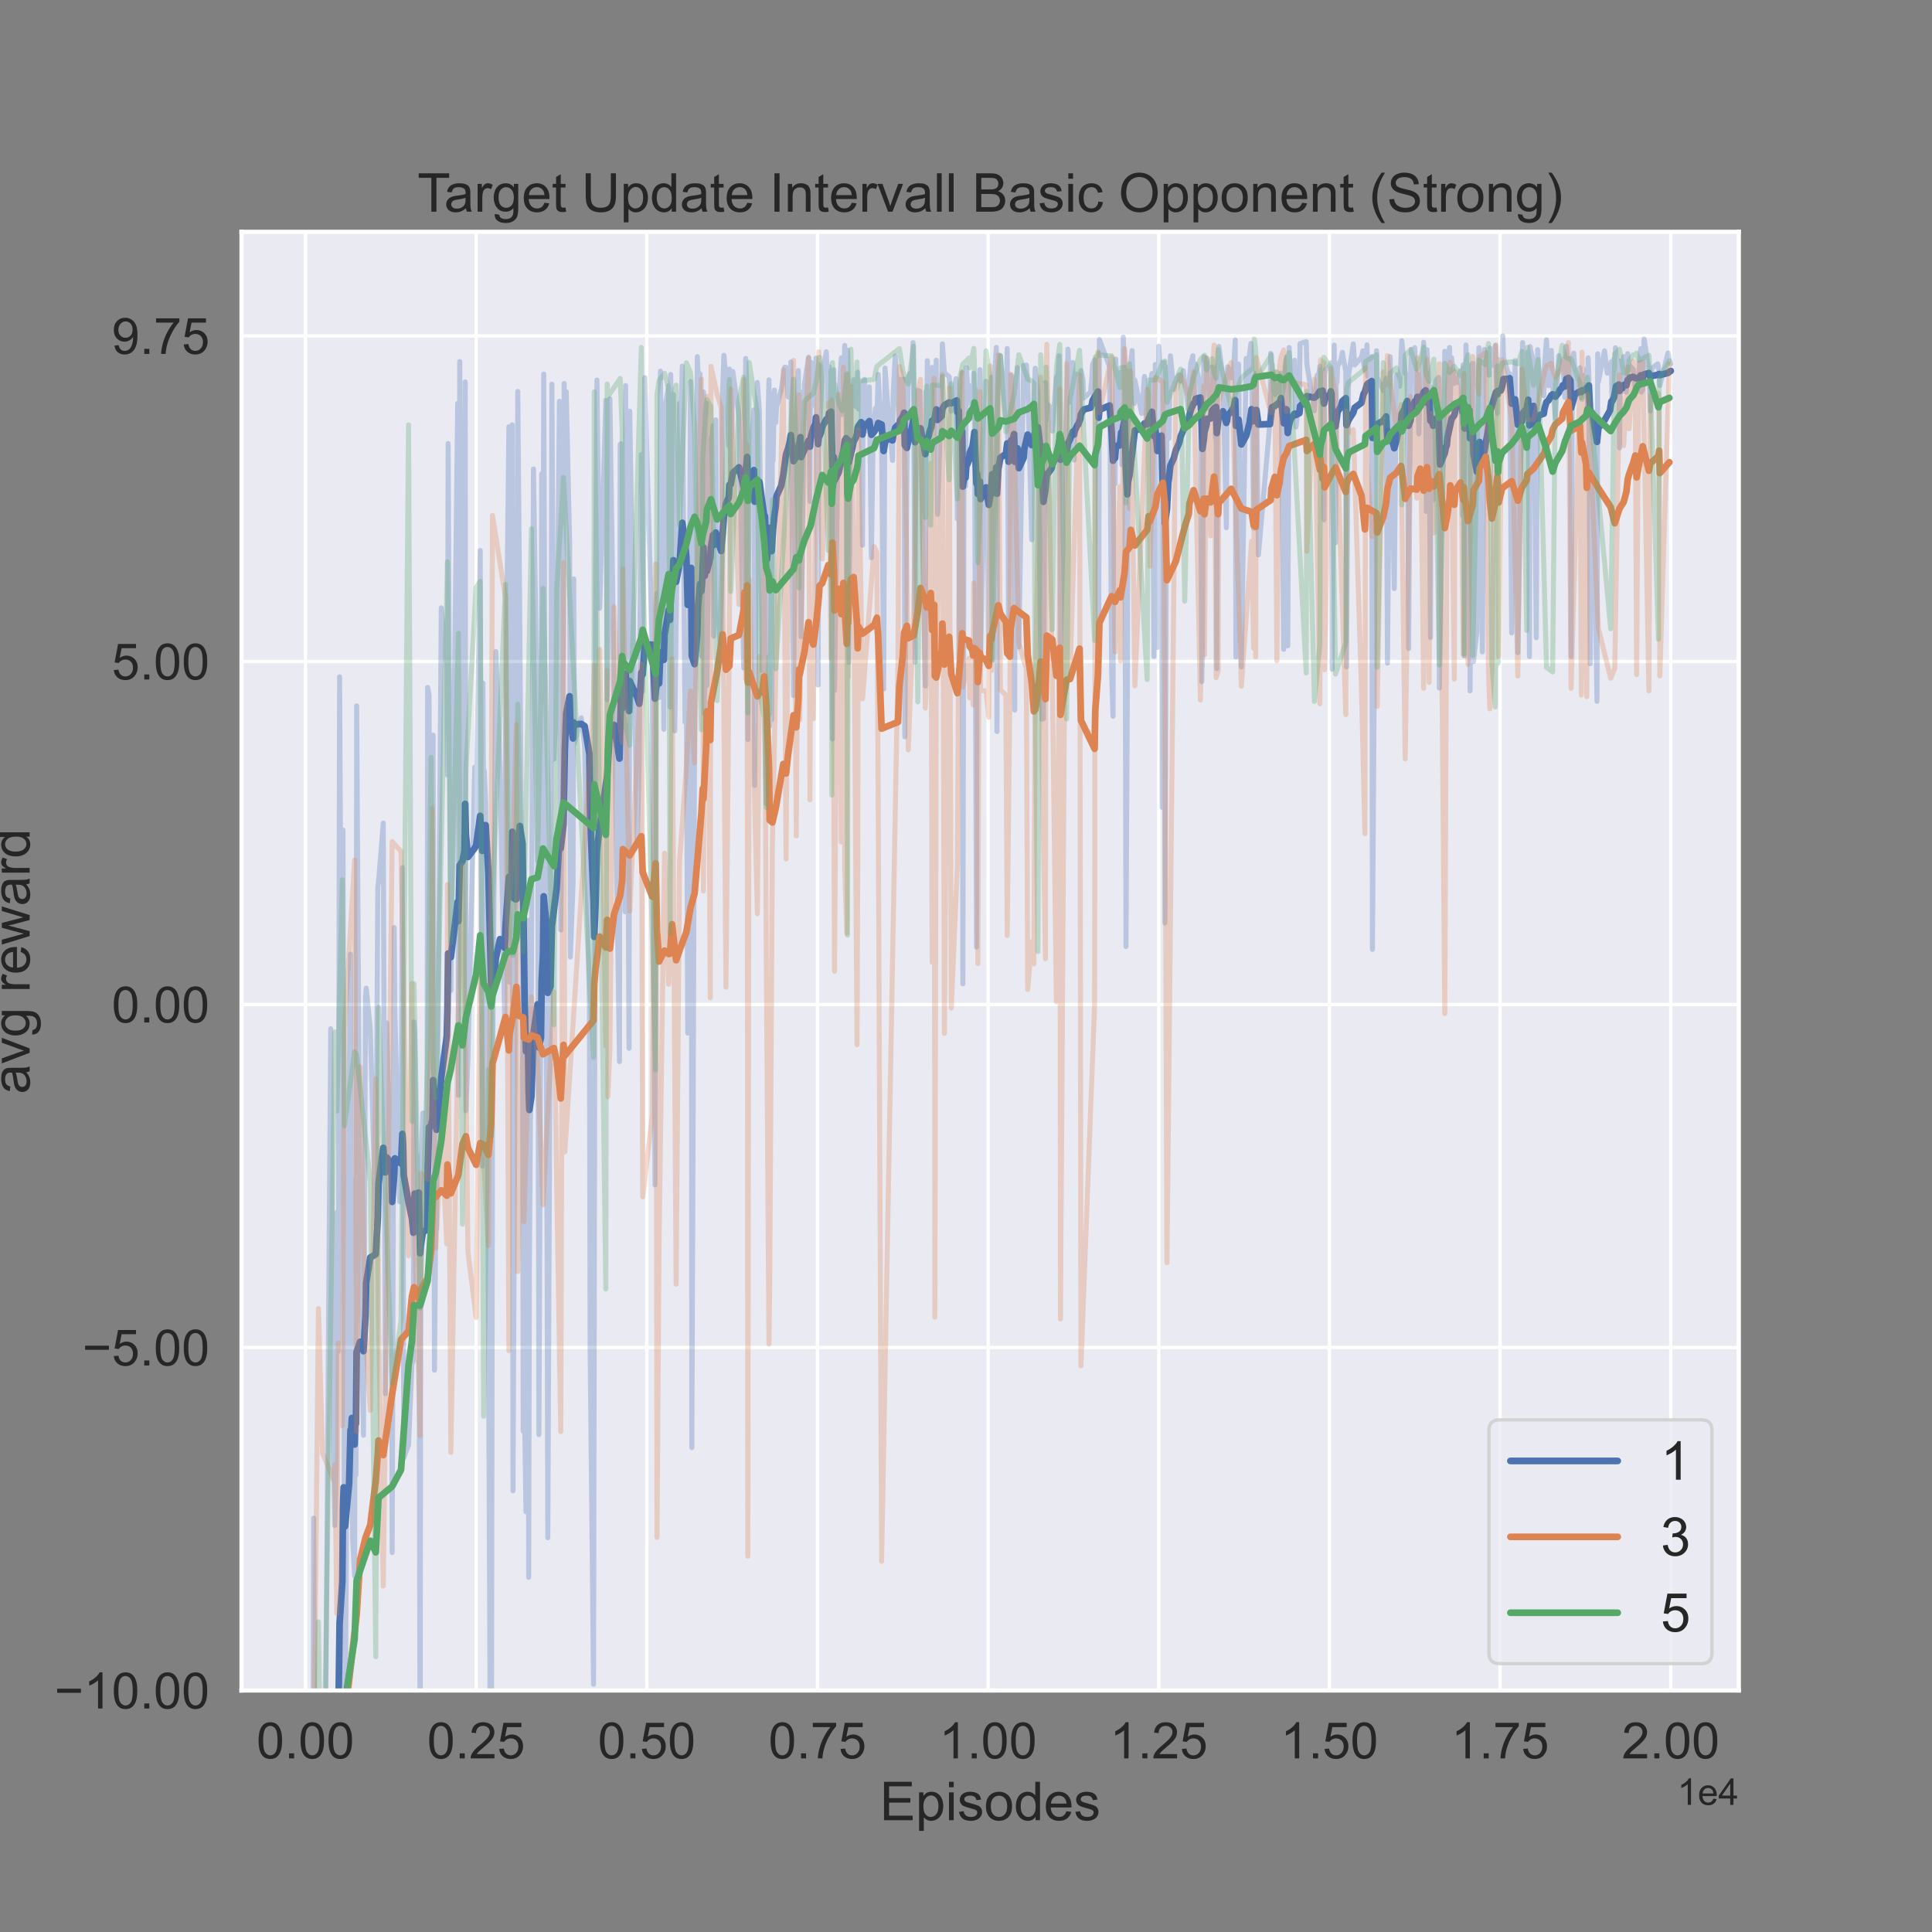 <?xml version="1.0" encoding="utf-8" standalone="no"?>
<!DOCTYPE svg PUBLIC "-//W3C//DTD SVG 1.1//EN"
  "http://www.w3.org/Graphics/SVG/1.1/DTD/svg11.dtd">
<!-- Created with matplotlib (https://matplotlib.org/) -->
<svg height="576pt" version="1.1" viewBox="0 0 576 576" width="576pt" xmlns="http://www.w3.org/2000/svg" xmlns:xlink="http://www.w3.org/1999/xlink">
 <rect x="0" y="0" width="576" height="576" fill="#808080" stroke="none"/>
 <defs>
  <style type="text/css">*{stroke-linecap:butt;stroke-linejoin:round;}</style>
 </defs>
 <g id="figure_1">
  <g id="patch_1">
   <path d="M 0 576 
L 576 576 
L 576 0 
L 0 0 
z
" style="fill:none;"/>
  </g>
  <g id="axes_1">
   <g id="patch_2">
    <path d="M 72 504 
L 518.4 504 
L 518.4 69.12 
L 72 69.12 
z
" style="fill:#eaeaf2;"/>
   </g>
   <g id="matplotlib.axis_1">
    <g id="xtick_1">
     <g id="line2d_1">
      <path clip-path="url(#p1c1c38feda)" d="M 91.07 504 
L 91.07 69.12 
" style="fill:none;stroke:#ffffff;stroke-linecap:round;"/>
     </g>
     <g id="text_1">
      <!-- 0.00 -->
      <g style="fill:#262626;" transform="translate(76.474 524.237)scale(0.15 -0.15)">
       <defs>
        <path d="M 4.156 35.297 
Q 4.156 48 6.766 55.734 
Q 9.375 63.484 14.516 67.672 
Q 19.672 71.875 27.484 71.875 
Q 33.25 71.875 37.594 69.547 
Q 41.938 67.234 44.766 62.859 
Q 47.609 58.5 49.219 52.219 
Q 50.828 45.953 50.828 35.297 
Q 50.828 22.703 48.234 14.969 
Q 45.656 7.234 40.5 3 
Q 35.359 -1.219 27.484 -1.219 
Q 17.141 -1.219 11.234 6.203 
Q 4.156 15.141 4.156 35.297 
z
M 13.188 35.297 
Q 13.188 17.672 17.312 11.828 
Q 21.438 6 27.484 6 
Q 33.547 6 37.672 11.859 
Q 41.797 17.719 41.797 35.297 
Q 41.797 52.984 37.672 58.781 
Q 33.547 64.594 27.391 64.594 
Q 21.344 64.594 17.719 59.469 
Q 13.188 52.938 13.188 35.297 
z
" id="ArialMT-48"/>
        <path d="M 9.078 0 
L 9.078 10.016 
L 19.094 10.016 
L 19.094 0 
z
" id="ArialMT-46"/>
       </defs>
       <use xlink:href="#ArialMT-48"/>
       <use x="55.615" xlink:href="#ArialMT-46"/>
       <use x="83.398" xlink:href="#ArialMT-48"/>
       <use x="139.014" xlink:href="#ArialMT-48"/>
      </g>
     </g>
    </g>
    <g id="xtick_2">
     <g id="line2d_2">
      <path clip-path="url(#p1c1c38feda)" d="M 141.95 504 
L 141.95 69.12 
" style="fill:none;stroke:#ffffff;stroke-linecap:round;"/>
     </g>
     <g id="text_2">
      <!-- 0.25 -->
      <g style="fill:#262626;" transform="translate(127.354 524.237)scale(0.15 -0.15)">
       <defs>
        <path d="M 50.344 8.453 
L 50.344 0 
L 3.031 0 
Q 2.938 3.172 4.047 6.109 
Q 5.859 10.938 9.828 15.625 
Q 13.812 20.312 21.344 26.469 
Q 33.016 36.031 37.109 41.625 
Q 41.219 47.219 41.219 52.203 
Q 41.219 57.422 37.469 61 
Q 33.734 64.594 27.734 64.594 
Q 21.391 64.594 17.578 60.781 
Q 13.766 56.984 13.719 50.25 
L 4.688 51.172 
Q 5.609 61.281 11.656 66.578 
Q 17.719 71.875 27.938 71.875 
Q 38.234 71.875 44.234 66.156 
Q 50.25 60.453 50.25 52 
Q 50.25 47.703 48.484 43.547 
Q 46.734 39.406 42.656 34.812 
Q 38.578 30.219 29.109 22.219 
Q 21.188 15.578 18.938 13.203 
Q 16.703 10.844 15.234 8.453 
z
" id="ArialMT-50"/>
        <path d="M 4.156 18.75 
L 13.375 19.531 
Q 14.406 12.797 18.141 9.391 
Q 21.875 6 27.156 6 
Q 33.5 6 37.891 10.781 
Q 42.281 15.578 42.281 23.484 
Q 42.281 31 38.062 35.344 
Q 33.844 39.703 27 39.703 
Q 22.75 39.703 19.328 37.766 
Q 15.922 35.844 13.969 32.766 
L 5.719 33.844 
L 12.641 70.609 
L 48.25 70.609 
L 48.25 62.203 
L 19.672 62.203 
L 15.828 42.969 
Q 22.266 47.469 29.344 47.469 
Q 38.719 47.469 45.156 40.969 
Q 51.609 34.469 51.609 24.266 
Q 51.609 14.547 45.953 7.469 
Q 39.062 -1.219 27.156 -1.219 
Q 17.391 -1.219 11.203 4.25 
Q 5.031 9.719 4.156 18.75 
z
" id="ArialMT-53"/>
       </defs>
       <use xlink:href="#ArialMT-48"/>
       <use x="55.615" xlink:href="#ArialMT-46"/>
       <use x="83.398" xlink:href="#ArialMT-50"/>
       <use x="139.014" xlink:href="#ArialMT-53"/>
      </g>
     </g>
    </g>
    <g id="xtick_3">
     <g id="line2d_3">
      <path clip-path="url(#p1c1c38feda)" d="M 192.83 504 
L 192.83 69.12 
" style="fill:none;stroke:#ffffff;stroke-linecap:round;"/>
     </g>
     <g id="text_3">
      <!-- 0.50 -->
      <g style="fill:#262626;" transform="translate(178.234 524.237)scale(0.15 -0.15)">
       <use xlink:href="#ArialMT-48"/>
       <use x="55.615" xlink:href="#ArialMT-46"/>
       <use x="83.398" xlink:href="#ArialMT-53"/>
       <use x="139.014" xlink:href="#ArialMT-48"/>
      </g>
     </g>
    </g>
    <g id="xtick_4">
     <g id="line2d_4">
      <path clip-path="url(#p1c1c38feda)" d="M 243.71 504 
L 243.71 69.12 
" style="fill:none;stroke:#ffffff;stroke-linecap:round;"/>
     </g>
     <g id="text_4">
      <!-- 0.75 -->
      <g style="fill:#262626;" transform="translate(229.114 524.237)scale(0.15 -0.15)">
       <defs>
        <path d="M 4.734 62.203 
L 4.734 70.656 
L 51.078 70.656 
L 51.078 63.812 
Q 44.234 56.547 37.516 44.484 
Q 30.812 32.422 27.156 19.672 
Q 24.516 10.688 23.781 0 
L 14.75 0 
Q 14.891 8.453 18.062 20.406 
Q 21.234 32.375 27.172 43.484 
Q 33.109 54.594 39.797 62.203 
z
" id="ArialMT-55"/>
       </defs>
       <use xlink:href="#ArialMT-48"/>
       <use x="55.615" xlink:href="#ArialMT-46"/>
       <use x="83.398" xlink:href="#ArialMT-55"/>
       <use x="139.014" xlink:href="#ArialMT-53"/>
      </g>
     </g>
    </g>
    <g id="xtick_5">
     <g id="line2d_5">
      <path clip-path="url(#p1c1c38feda)" d="M 294.589 504 
L 294.589 69.12 
" style="fill:none;stroke:#ffffff;stroke-linecap:round;"/>
     </g>
     <g id="text_5">
      <!-- 1.00 -->
      <g style="fill:#262626;" transform="translate(279.994 524.237)scale(0.15 -0.15)">
       <defs>
        <path d="M 37.25 0 
L 28.469 0 
L 28.469 56 
Q 25.297 52.984 20.141 49.953 
Q 14.984 46.922 10.891 45.406 
L 10.891 53.906 
Q 18.266 57.375 23.781 62.297 
Q 29.297 67.234 31.594 71.875 
L 37.25 71.875 
z
" id="ArialMT-49"/>
       </defs>
       <use xlink:href="#ArialMT-49"/>
       <use x="55.615" xlink:href="#ArialMT-46"/>
       <use x="83.398" xlink:href="#ArialMT-48"/>
       <use x="139.014" xlink:href="#ArialMT-48"/>
      </g>
     </g>
    </g>
    <g id="xtick_6">
     <g id="line2d_6">
      <path clip-path="url(#p1c1c38feda)" d="M 345.469 504 
L 345.469 69.12 
" style="fill:none;stroke:#ffffff;stroke-linecap:round;"/>
     </g>
     <g id="text_6">
      <!-- 1.25 -->
      <g style="fill:#262626;" transform="translate(330.874 524.237)scale(0.15 -0.15)">
       <use xlink:href="#ArialMT-49"/>
       <use x="55.615" xlink:href="#ArialMT-46"/>
       <use x="83.398" xlink:href="#ArialMT-50"/>
       <use x="139.014" xlink:href="#ArialMT-53"/>
      </g>
     </g>
    </g>
    <g id="xtick_7">
     <g id="line2d_7">
      <path clip-path="url(#p1c1c38feda)" d="M 396.349 504 
L 396.349 69.12 
" style="fill:none;stroke:#ffffff;stroke-linecap:round;"/>
     </g>
     <g id="text_7">
      <!-- 1.50 -->
      <g style="fill:#262626;" transform="translate(381.754 524.237)scale(0.15 -0.15)">
       <use xlink:href="#ArialMT-49"/>
       <use x="55.615" xlink:href="#ArialMT-46"/>
       <use x="83.398" xlink:href="#ArialMT-53"/>
       <use x="139.014" xlink:href="#ArialMT-48"/>
      </g>
     </g>
    </g>
    <g id="xtick_8">
     <g id="line2d_8">
      <path clip-path="url(#p1c1c38feda)" d="M 447.229 504 
L 447.229 69.12 
" style="fill:none;stroke:#ffffff;stroke-linecap:round;"/>
     </g>
     <g id="text_8">
      <!-- 1.75 -->
      <g style="fill:#262626;" transform="translate(432.633 524.237)scale(0.15 -0.15)">
       <use xlink:href="#ArialMT-49"/>
       <use x="55.615" xlink:href="#ArialMT-46"/>
       <use x="83.398" xlink:href="#ArialMT-55"/>
       <use x="139.014" xlink:href="#ArialMT-53"/>
      </g>
     </g>
    </g>
    <g id="xtick_9">
     <g id="line2d_9">
      <path clip-path="url(#p1c1c38feda)" d="M 498.109 504 
L 498.109 69.12 
" style="fill:none;stroke:#ffffff;stroke-linecap:round;"/>
     </g>
     <g id="text_9">
      <!-- 2.00 -->
      <g style="fill:#262626;" transform="translate(483.513 524.237)scale(0.15 -0.15)">
       <use xlink:href="#ArialMT-50"/>
       <use x="55.615" xlink:href="#ArialMT-46"/>
       <use x="83.398" xlink:href="#ArialMT-48"/>
       <use x="139.014" xlink:href="#ArialMT-48"/>
      </g>
     </g>
    </g>
    <g id="text_10">
     <!-- Episodes -->
     <g style="fill:#262626;" transform="translate(262.291 542.67)scale(0.16 -0.16)">
      <defs>
       <path d="M 7.906 0 
L 7.906 71.578 
L 59.672 71.578 
L 59.672 63.141 
L 17.391 63.141 
L 17.391 41.219 
L 56.984 41.219 
L 56.984 32.812 
L 17.391 32.812 
L 17.391 8.453 
L 61.328 8.453 
L 61.328 0 
z
" id="ArialMT-69"/>
       <path d="M 6.594 -19.875 
L 6.594 51.859 
L 14.594 51.859 
L 14.594 45.125 
Q 17.438 49.078 21 51.047 
Q 24.562 53.031 29.641 53.031 
Q 36.281 53.031 41.359 49.609 
Q 46.438 46.188 49.016 39.953 
Q 51.609 33.734 51.609 26.312 
Q 51.609 18.359 48.75 11.984 
Q 45.906 5.609 40.453 2.219 
Q 35.016 -1.172 29 -1.172 
Q 24.609 -1.172 21.109 0.688 
Q 17.625 2.547 15.375 5.375 
L 15.375 -19.875 
z
M 14.547 25.641 
Q 14.547 15.625 18.594 10.844 
Q 22.656 6.062 28.422 6.062 
Q 34.281 6.062 38.453 11.016 
Q 42.625 15.969 42.625 26.375 
Q 42.625 36.281 38.547 41.203 
Q 34.469 46.141 28.812 46.141 
Q 23.188 46.141 18.859 40.891 
Q 14.547 35.641 14.547 25.641 
z
" id="ArialMT-112"/>
       <path d="M 6.641 61.469 
L 6.641 71.578 
L 15.438 71.578 
L 15.438 61.469 
z
M 6.641 0 
L 6.641 51.859 
L 15.438 51.859 
L 15.438 0 
z
" id="ArialMT-105"/>
       <path d="M 3.078 15.484 
L 11.766 16.844 
Q 12.5 11.625 15.844 8.844 
Q 19.188 6.062 25.203 6.062 
Q 31.25 6.062 34.172 8.516 
Q 37.109 10.984 37.109 14.312 
Q 37.109 17.281 34.516 19 
Q 32.719 20.172 25.531 21.969 
Q 15.875 24.422 12.141 26.203 
Q 8.406 27.984 6.469 31.125 
Q 4.547 34.281 4.547 38.094 
Q 4.547 41.547 6.125 44.5 
Q 7.719 47.469 10.453 49.422 
Q 12.5 50.922 16.031 51.969 
Q 19.578 53.031 23.641 53.031 
Q 29.734 53.031 34.344 51.266 
Q 38.969 49.516 41.156 46.5 
Q 43.359 43.5 44.188 38.484 
L 35.594 37.312 
Q 35.016 41.312 32.203 43.547 
Q 29.391 45.797 24.266 45.797 
Q 18.219 45.797 15.625 43.797 
Q 13.031 41.797 13.031 39.109 
Q 13.031 37.406 14.109 36.031 
Q 15.188 34.625 17.484 33.688 
Q 18.797 33.203 25.25 31.453 
Q 34.578 28.953 38.25 27.359 
Q 41.938 25.781 44.031 22.75 
Q 46.141 19.734 46.141 15.234 
Q 46.141 10.844 43.578 6.953 
Q 41.016 3.078 36.172 0.953 
Q 31.344 -1.172 25.25 -1.172 
Q 15.141 -1.172 9.844 3.031 
Q 4.547 7.234 3.078 15.484 
z
" id="ArialMT-115"/>
       <path d="M 3.328 25.922 
Q 3.328 40.328 11.328 47.266 
Q 18.016 53.031 27.641 53.031 
Q 38.328 53.031 45.109 46.016 
Q 51.906 39.016 51.906 26.656 
Q 51.906 16.656 48.906 10.906 
Q 45.906 5.172 40.156 2 
Q 34.422 -1.172 27.641 -1.172 
Q 16.75 -1.172 10.031 5.812 
Q 3.328 12.797 3.328 25.922 
z
M 12.359 25.922 
Q 12.359 15.969 16.703 11.016 
Q 21.047 6.062 27.641 6.062 
Q 34.188 6.062 38.531 11.031 
Q 42.875 16.016 42.875 26.219 
Q 42.875 35.844 38.5 40.797 
Q 34.125 45.75 27.641 45.75 
Q 21.047 45.75 16.703 40.812 
Q 12.359 35.891 12.359 25.922 
z
" id="ArialMT-111"/>
       <path d="M 40.234 0 
L 40.234 6.547 
Q 35.297 -1.172 25.734 -1.172 
Q 19.531 -1.172 14.328 2.25 
Q 9.125 5.672 6.266 11.797 
Q 3.422 17.922 3.422 25.875 
Q 3.422 33.641 6 39.969 
Q 8.594 46.297 13.766 49.656 
Q 18.953 53.031 25.344 53.031 
Q 30.031 53.031 33.688 51.047 
Q 37.359 49.078 39.656 45.906 
L 39.656 71.578 
L 48.391 71.578 
L 48.391 0 
z
M 12.453 25.875 
Q 12.453 15.922 16.641 10.984 
Q 20.844 6.062 26.562 6.062 
Q 32.328 6.062 36.344 10.766 
Q 40.375 15.484 40.375 25.141 
Q 40.375 35.797 36.266 40.766 
Q 32.172 45.75 26.172 45.75 
Q 20.312 45.75 16.375 40.969 
Q 12.453 36.188 12.453 25.875 
z
" id="ArialMT-100"/>
       <path d="M 42.094 16.703 
L 51.172 15.578 
Q 49.031 7.625 43.219 3.219 
Q 37.406 -1.172 28.375 -1.172 
Q 17 -1.172 10.328 5.828 
Q 3.656 12.844 3.656 25.484 
Q 3.656 38.578 10.391 45.797 
Q 17.141 53.031 27.875 53.031 
Q 38.281 53.031 44.875 45.953 
Q 51.469 38.875 51.469 26.031 
Q 51.469 25.25 51.422 23.688 
L 12.75 23.688 
Q 13.234 15.141 17.578 10.594 
Q 21.922 6.062 28.422 6.062 
Q 33.25 6.062 36.672 8.594 
Q 40.094 11.141 42.094 16.703 
z
M 13.234 30.906 
L 42.188 30.906 
Q 41.609 37.453 38.875 40.719 
Q 34.672 45.797 27.984 45.797 
Q 21.922 45.797 17.797 41.75 
Q 13.672 37.703 13.234 30.906 
z
" id="ArialMT-101"/>
      </defs>
      <use xlink:href="#ArialMT-69"/>
      <use x="66.699" xlink:href="#ArialMT-112"/>
      <use x="122.314" xlink:href="#ArialMT-105"/>
      <use x="144.531" xlink:href="#ArialMT-115"/>
      <use x="194.531" xlink:href="#ArialMT-111"/>
      <use x="250.146" xlink:href="#ArialMT-100"/>
      <use x="305.762" xlink:href="#ArialMT-101"/>
      <use x="361.377" xlink:href="#ArialMT-115"/>
     </g>
    </g>
    <g id="text_11">
     <!-- 1e4 -->
     <g style="fill:#262626;" transform="translate(500.049 538.092)scale(0.11 -0.11)">
      <defs>
       <path d="M 32.328 0 
L 32.328 17.141 
L 1.266 17.141 
L 1.266 25.203 
L 33.938 71.578 
L 41.109 71.578 
L 41.109 25.203 
L 50.781 25.203 
L 50.781 17.141 
L 41.109 17.141 
L 41.109 0 
z
M 32.328 25.203 
L 32.328 57.469 
L 9.906 25.203 
z
" id="ArialMT-52"/>
      </defs>
      <use xlink:href="#ArialMT-49"/>
      <use x="55.615" xlink:href="#ArialMT-101"/>
      <use x="111.23" xlink:href="#ArialMT-52"/>
     </g>
    </g>
   </g>
   <g id="matplotlib.axis_2">
    <g id="ytick_1">
     <g id="line2d_10">
      <path clip-path="url(#p1c1c38feda)" d="M 72 504 
L 518.4 504 
" style="fill:none;stroke:#ffffff;stroke-linecap:round;"/>
     </g>
     <g id="text_12">
      <!-- −10.00 -->
      <g style="fill:#262626;" transform="translate(16.206 509.368)scale(0.15 -0.15)">
       <defs>
        <path d="M 52.828 31.203 
L 5.562 31.203 
L 5.562 39.406 
L 52.828 39.406 
z
" id="ArialMT-8722"/>
       </defs>
       <use xlink:href="#ArialMT-8722"/>
       <use x="58.398" xlink:href="#ArialMT-49"/>
       <use x="114.014" xlink:href="#ArialMT-48"/>
       <use x="169.629" xlink:href="#ArialMT-46"/>
       <use x="197.412" xlink:href="#ArialMT-48"/>
       <use x="253.027" xlink:href="#ArialMT-48"/>
      </g>
     </g>
    </g>
    <g id="ytick_2">
     <g id="line2d_11">
      <path clip-path="url(#p1c1c38feda)" d="M 72 401.737 
L 518.4 401.737 
" style="fill:none;stroke:#ffffff;stroke-linecap:round;"/>
     </g>
     <g id="text_13">
      <!-- −5.00 -->
      <g style="fill:#262626;" transform="translate(24.548 407.105)scale(0.15 -0.15)">
       <use xlink:href="#ArialMT-8722"/>
       <use x="58.398" xlink:href="#ArialMT-53"/>
       <use x="114.014" xlink:href="#ArialMT-46"/>
       <use x="141.797" xlink:href="#ArialMT-48"/>
       <use x="197.412" xlink:href="#ArialMT-48"/>
      </g>
     </g>
    </g>
    <g id="ytick_3">
     <g id="line2d_12">
      <path clip-path="url(#p1c1c38feda)" d="M 72 299.473 
L 518.4 299.473 
" style="fill:none;stroke:#ffffff;stroke-linecap:round;"/>
     </g>
     <g id="text_14">
      <!-- 0.00 -->
      <g style="fill:#262626;" transform="translate(33.309 304.842)scale(0.15 -0.15)">
       <use xlink:href="#ArialMT-48"/>
       <use x="55.615" xlink:href="#ArialMT-46"/>
       <use x="83.398" xlink:href="#ArialMT-48"/>
       <use x="139.014" xlink:href="#ArialMT-48"/>
      </g>
     </g>
    </g>
    <g id="ytick_4">
     <g id="line2d_13">
      <path clip-path="url(#p1c1c38feda)" d="M 72 197.21 
L 518.4 197.21 
" style="fill:none;stroke:#ffffff;stroke-linecap:round;"/>
     </g>
     <g id="text_15">
      <!-- 5.00 -->
      <g style="fill:#262626;" transform="translate(33.309 202.578)scale(0.15 -0.15)">
       <use xlink:href="#ArialMT-53"/>
       <use x="55.615" xlink:href="#ArialMT-46"/>
       <use x="83.398" xlink:href="#ArialMT-48"/>
       <use x="139.014" xlink:href="#ArialMT-48"/>
      </g>
     </g>
    </g>
    <g id="ytick_5">
     <g id="line2d_14">
      <path clip-path="url(#p1c1c38feda)" d="M 72 100.139 
L 518.4 100.139 
" style="fill:none;stroke:#ffffff;stroke-linecap:round;"/>
     </g>
     <g id="text_16">
      <!-- 9.75 -->
      <g style="fill:#262626;" transform="translate(33.309 105.507)scale(0.15 -0.15)">
       <defs>
        <path d="M 5.469 16.547 
L 13.922 17.328 
Q 14.984 11.375 18.016 8.688 
Q 21.047 6 25.781 6 
Q 29.828 6 32.875 7.859 
Q 35.938 9.719 37.891 12.812 
Q 39.844 15.922 41.156 21.188 
Q 42.484 26.469 42.484 31.938 
Q 42.484 32.516 42.438 33.688 
Q 39.797 29.5 35.234 26.875 
Q 30.672 24.266 25.344 24.266 
Q 16.453 24.266 10.297 30.703 
Q 4.156 37.156 4.156 47.703 
Q 4.156 58.594 10.578 65.234 
Q 17 71.875 26.656 71.875 
Q 33.641 71.875 39.422 68.109 
Q 45.219 64.359 48.219 57.391 
Q 51.219 50.438 51.219 37.25 
Q 51.219 23.531 48.234 15.406 
Q 45.266 7.281 39.375 3.031 
Q 33.5 -1.219 25.594 -1.219 
Q 17.188 -1.219 11.859 3.438 
Q 6.547 8.109 5.469 16.547 
z
M 41.453 48.141 
Q 41.453 55.719 37.422 60.156 
Q 33.406 64.594 27.734 64.594 
Q 21.875 64.594 17.531 59.812 
Q 13.188 55.031 13.188 47.406 
Q 13.188 40.578 17.312 36.297 
Q 21.438 32.031 27.484 32.031 
Q 33.594 32.031 37.516 36.297 
Q 41.453 40.578 41.453 48.141 
z
" id="ArialMT-57"/>
       </defs>
       <use xlink:href="#ArialMT-57"/>
       <use x="55.615" xlink:href="#ArialMT-46"/>
       <use x="83.398" xlink:href="#ArialMT-55"/>
       <use x="139.014" xlink:href="#ArialMT-53"/>
      </g>
     </g>
    </g>
    <g id="text_17">
     <!-- avg reward -->
     <g style="fill:#262626;" transform="translate(8.839 326.131)rotate(-90)scale(0.16 -0.16)">
      <defs>
       <path d="M 40.438 6.391 
Q 35.547 2.25 31.031 0.531 
Q 26.516 -1.172 21.344 -1.172 
Q 12.797 -1.172 8.203 3 
Q 3.609 7.172 3.609 13.672 
Q 3.609 17.484 5.344 20.625 
Q 7.078 23.781 9.891 25.688 
Q 12.703 27.594 16.219 28.562 
Q 18.797 29.25 24.031 29.891 
Q 34.672 31.156 39.703 32.906 
Q 39.75 34.719 39.75 35.203 
Q 39.75 40.578 37.25 42.781 
Q 33.891 45.75 27.25 45.75 
Q 21.047 45.75 18.094 43.578 
Q 15.141 41.406 13.719 35.891 
L 5.125 37.062 
Q 6.297 42.578 8.984 45.969 
Q 11.672 49.359 16.75 51.188 
Q 21.828 53.031 28.516 53.031 
Q 35.156 53.031 39.297 51.469 
Q 43.453 49.906 45.406 47.531 
Q 47.359 45.172 48.141 41.547 
Q 48.578 39.312 48.578 33.453 
L 48.578 21.734 
Q 48.578 9.469 49.141 6.219 
Q 49.703 2.984 51.375 0 
L 42.188 0 
Q 40.828 2.734 40.438 6.391 
z
M 39.703 26.031 
Q 34.906 24.078 25.344 22.703 
Q 19.922 21.922 17.672 20.938 
Q 15.438 19.969 14.203 18.094 
Q 12.984 16.219 12.984 13.922 
Q 12.984 10.406 15.641 8.062 
Q 18.312 5.719 23.438 5.719 
Q 28.516 5.719 32.469 7.938 
Q 36.422 10.156 38.281 14.016 
Q 39.703 17 39.703 22.797 
z
" id="ArialMT-97"/>
       <path d="M 21 0 
L 1.266 51.859 
L 10.547 51.859 
L 21.688 20.797 
Q 23.484 15.766 25 10.359 
Q 26.172 14.453 28.266 20.219 
L 39.797 51.859 
L 48.828 51.859 
L 29.203 0 
z
" id="ArialMT-118"/>
       <path d="M 4.984 -4.297 
L 13.531 -5.562 
Q 14.062 -9.516 16.5 -11.328 
Q 19.781 -13.766 25.438 -13.766 
Q 31.547 -13.766 34.859 -11.328 
Q 38.188 -8.891 39.359 -4.5 
Q 40.047 -1.812 39.984 6.781 
Q 34.234 0 25.641 0 
Q 14.938 0 9.078 7.719 
Q 3.219 15.438 3.219 26.219 
Q 3.219 33.641 5.906 39.906 
Q 8.594 46.188 13.688 49.609 
Q 18.797 53.031 25.688 53.031 
Q 34.859 53.031 40.828 45.609 
L 40.828 51.859 
L 48.922 51.859 
L 48.922 7.031 
Q 48.922 -5.078 46.453 -10.125 
Q 44 -15.188 38.641 -18.109 
Q 33.297 -21.047 25.484 -21.047 
Q 16.219 -21.047 10.5 -16.875 
Q 4.781 -12.703 4.984 -4.297 
z
M 12.25 26.859 
Q 12.25 16.656 16.297 11.969 
Q 20.359 7.281 26.469 7.281 
Q 32.516 7.281 36.609 11.938 
Q 40.719 16.609 40.719 26.562 
Q 40.719 36.078 36.5 40.906 
Q 32.281 45.75 26.312 45.75 
Q 20.453 45.75 16.344 40.984 
Q 12.25 36.234 12.25 26.859 
z
" id="ArialMT-103"/>
       <path id="ArialMT-32"/>
       <path d="M 6.5 0 
L 6.5 51.859 
L 14.406 51.859 
L 14.406 44 
Q 17.438 49.516 20 51.266 
Q 22.562 53.031 25.641 53.031 
Q 30.078 53.031 34.672 50.203 
L 31.641 42.047 
Q 28.422 43.953 25.203 43.953 
Q 22.312 43.953 20.016 42.219 
Q 17.719 40.484 16.75 37.406 
Q 15.281 32.719 15.281 27.156 
L 15.281 0 
z
" id="ArialMT-114"/>
       <path d="M 16.156 0 
L 0.297 51.859 
L 9.375 51.859 
L 17.625 21.922 
L 20.703 10.797 
Q 20.906 11.625 23.391 21.484 
L 31.641 51.859 
L 40.672 51.859 
L 48.438 21.781 
L 51.031 11.859 
L 54 21.875 
L 62.891 51.859 
L 71.438 51.859 
L 55.219 0 
L 46.094 0 
L 37.844 31.062 
L 35.844 39.891 
L 25.344 0 
z
" id="ArialMT-119"/>
      </defs>
      <use xlink:href="#ArialMT-97"/>
      <use x="55.615" xlink:href="#ArialMT-118"/>
      <use x="105.615" xlink:href="#ArialMT-103"/>
      <use x="161.23" xlink:href="#ArialMT-32"/>
      <use x="189.014" xlink:href="#ArialMT-114"/>
      <use x="222.314" xlink:href="#ArialMT-101"/>
      <use x="277.93" xlink:href="#ArialMT-119"/>
      <use x="350.146" xlink:href="#ArialMT-97"/>
      <use x="405.762" xlink:href="#ArialMT-114"/>
      <use x="439.062" xlink:href="#ArialMT-100"/>
     </g>
    </g>
   </g>
   <g id="line2d_15">
    <path clip-path="url(#p1c1c38feda)" d="M 93.115 577 
L 93.309 532.179 
L 93.512 452.602 
L 94.038 577 
M 94.914 577 
L 94.937 574.554 
L 95.14 565.543 
L 95.344 537.366 
L 95.649 577 
M 96.638 577 
L 98.6 306.73 
L 99.414 432.554 
L 99.821 454.811 
L 100.228 437.798 
L 100.432 361.476 
L 100.839 402.857 
L 101.246 201.773 
L 102.06 359.218 
L 102.263 247.473 
L 102.67 482.405 
L 102.874 524.609 
L 104.095 325.585 
L 104.502 284.466 
L 104.706 425.766 
L 104.909 390.962 
L 105.113 458.065 
L 105.723 469.942 
L 105.927 351.634 
L 106.13 439.77 
L 106.334 210.456 
L 107.351 372.874 
L 108.369 427.903 
L 108.98 296.842 
L 109.183 294.599 
L 110.404 306.858 
L 112.032 365.202 
L 112.643 264.262 
L 112.846 263.008 
L 114.271 245.381 
L 114.882 415.517 
L 115.289 304.933 
L 116.713 361.368 
L 116.917 462.861 
L 117.527 276.519 
L 117.731 302.247 
L 119.156 358.288 
L 119.563 348.964 
L 119.97 258.646 
L 120.377 434.619 
L 121.801 430.805 
L 122.819 406.646 
L 123.226 405.767 
L 123.429 304.689 
L 123.633 307.493 
L 124.243 364.851 
L 124.854 344.7 
L 125.261 536.384 
L 125.465 350.805 
L 126.075 331.83 
L 127.296 358.629 
L 127.5 204.935 
L 127.907 207.351 
L 128.517 333.224 
L 128.924 312.314 
L 129.128 219.184 
L 129.535 408.504 
L 129.942 359.42 
L 130.146 366.437 
L 131.57 181.226 
L 133.198 198.015 
L 133.402 231.066 
L 133.605 132.222 
L 134.419 295.327 
L 136.455 120.276 
L 136.658 326.554 
L 137.065 107.798 
L 137.879 245.511 
L 138.49 226.224 
L 138.693 113.863 
L 138.897 331.145 
L 139.507 315.671 
L 141.543 228.715 
L 141.95 244.772 
L 143.171 164.125 
L 143.781 347.672 
L 143.985 203.645 
L 144.188 248.237 
L 144.392 229.765 
L 144.799 239.464 
L 145.613 390.73 
L 146.397 577 
M 146.438 577 
L 146.834 321.887 
L 147.852 194.268 
L 149.073 229.455 
L 150.498 306.165 
L 150.701 220.207 
L 151.719 127.222 
L 151.922 292.77 
L 152.533 233.469 
L 152.736 126.665 
L 152.94 444.456 
L 153.754 272.81 
L 153.957 267.259 
L 154.364 116.691 
L 154.975 186.218 
L 155.789 298.928 
L 155.993 426.723 
L 156.4 421.475 
L 156.807 450.696 
L 157.417 274.357 
L 157.621 470.247 
L 157.824 378.667 
L 158.435 291.05 
L 159.045 139.817 
L 160.266 220.479 
L 160.674 427.709 
L 161.284 283.703 
L 161.488 141.241 
L 161.895 211.978 
L 162.098 111.517 
L 163.116 374.347 
L 163.319 458.443 
L 164.133 277.857 
L 164.54 114.529 
L 165.151 226.297 
L 165.965 205.919 
L 166.779 119.646 
L 167.186 277.273 
L 168 181.444 
L 168.204 114.326 
L 168.407 139.266 
L 168.814 116.793 
L 169.832 162.171 
L 170.035 285.332 
L 170.849 263.35 
L 171.053 172.588 
L 171.257 221.648 
L 173.292 213.999 
L 174.309 222.48 
L 175.734 300.159 
L 175.937 402.151 
L 176.955 502.13 
L 177.566 178.952 
L 177.973 113.314 
L 178.787 181.335 
L 180.618 119.34 
L 181.025 208.611 
L 181.229 202.182 
L 181.84 118.895 
L 184.689 316.507 
L 184.892 132.482 
L 185.096 132.291 
L 185.503 237.207 
L 185.706 134.311 
L 186.317 271.841 
L 186.521 114.962 
L 187.538 312.525 
L 187.742 122.576 
L 189.98 251.98 
L 190.591 226.48 
L 190.794 189.225 
L 191.201 135.46 
L 191.608 206.069 
L 192.219 112.598 
L 194.458 191.985 
L 195.272 353.259 
L 195.475 187.515 
L 195.882 176.831 
L 196.493 207.972 
L 196.9 110.644 
L 197.918 217.422 
L 198.121 122.396 
L 199.342 115.012 
L 199.749 210.796 
L 199.953 111.63 
L 200.36 149.832 
L 200.563 152.925 
L 200.767 117.621 
L 201.174 217.907 
L 201.581 185.442 
L 202.599 120.228 
L 202.802 135.367 
L 203.413 109.133 
L 204.227 215.261 
L 204.634 205.136 
L 205.041 307.996 
L 205.855 113.742 
L 206.058 130.199 
L 206.262 431.592 
L 207.076 220.105 
L 207.89 106.333 
L 208.094 110.963 
L 208.704 111.483 
L 209.111 195.499 
L 209.518 121.251 
L 209.722 116.877 
L 209.925 212.773 
L 210.129 203.273 
L 210.536 120.184 
L 210.739 204.351 
L 211.757 130.848 
L 211.96 133.867 
L 212.571 126.88 
L 212.775 189.628 
L 213.385 125.178 
L 213.792 177.877 
L 215.013 196.543 
L 215.42 117.295 
L 215.827 105.934 
L 216.438 113.484 
L 217.252 132.85 
L 217.455 110.018 
L 217.863 142.8 
L 218.473 110.756 
L 220.305 124.005 
L 221.729 199.151 
L 221.933 138.222 
L 222.34 106.853 
L 222.747 120.023 
L 222.951 220.481 
L 223.358 130.319 
L 223.968 132.408 
L 224.782 122.207 
L 224.986 234.167 
L 225.8 114.027 
L 226.41 122.832 
L 227.224 199.942 
L 227.835 194.573 
L 228.039 153.962 
L 228.446 239.556 
L 228.649 172.871 
L 229.056 121.724 
L 229.26 113.243 
L 229.463 216.514 
L 229.87 117.416 
L 230.074 214.552 
L 230.277 122.565 
L 230.481 137.321 
L 230.888 116.295 
L 231.295 125.97 
L 231.498 121.44 
L 232.923 116.165 
L 233.941 109.464 
L 234.348 109.537 
L 234.958 118.356 
L 235.365 117.781 
L 235.772 107.909 
L 236.586 207.384 
L 237.4 124.409 
L 238.011 110.481 
L 238.214 129.591 
L 238.418 116.796 
L 238.622 119.466 
L 238.825 189.854 
L 239.843 114.512 
L 241.064 106.49 
L 241.471 149.513 
L 241.674 107.96 
L 241.878 121.213 
L 242.488 108.468 
L 243.099 115.717 
L 243.302 106.727 
L 243.913 204.23 
L 244.117 108.713 
L 244.32 129.795 
L 245.134 111.037 
L 246.355 104.875 
L 246.966 121.516 
L 247.169 109.267 
L 247.78 119.088 
L 247.983 197.188 
L 248.187 220.344 
L 248.594 110.225 
L 248.798 205.883 
L 250.019 119.8 
L 250.833 106.67 
L 251.036 123.609 
L 251.443 119.885 
L 251.85 102.986 
L 252.257 124.539 
L 252.461 192.345 
L 252.664 104.397 
L 252.868 109.785 
L 253.071 197.481 
L 253.682 114.906 
L 254.089 116.813 
L 254.496 113.217 
L 255.107 121.176 
L 255.514 118.755 
L 255.717 110.947 
L 255.921 121.903 
L 256.735 115.853 
L 257.142 162.558 
L 257.345 113.697 
L 257.752 113.111 
L 258.363 128.454 
L 259.177 115.343 
L 259.788 166.278 
L 260.398 124.043 
L 260.602 126.174 
L 261.009 121.724 
L 261.416 124.808 
L 261.823 111.619 
L 262.84 130.574 
L 263.451 205.431 
L 263.858 109.722 
L 264.469 118.348 
L 266.097 137.277 
L 266.3 117.113 
L 266.911 106.13 
L 268.132 126.899 
L 268.335 113.071 
L 269.149 113.598 
L 269.557 113.044 
L 269.76 219.7 
L 270.371 140.903 
L 270.778 112.487 
L 271.185 111.404 
L 271.795 113.634 
L 272.202 102.148 
L 272.406 118.163 
L 272.813 197.41 
L 273.016 119.965 
L 273.627 116.359 
L 274.237 116.677 
L 274.441 125.27 
L 275.866 204.499 
L 276.069 116.793 
L 276.273 131.511 
L 276.476 107.536 
L 276.883 123.736 
L 277.087 119.285 
L 277.494 118.435 
L 277.697 120.02 
L 277.901 109.553 
L 278.511 123.981 
L 278.715 115.606 
L 278.918 118.479 
L 279.122 107.398 
L 279.529 153.344 
L 280.75 113.872 
L 280.954 102.512 
L 281.564 111.095 
L 282.989 112.319 
L 283.599 122.582 
L 285.024 112.906 
L 285.228 118.413 
L 285.431 154.666 
L 285.838 118.757 
L 286.042 201.507 
L 286.245 131.789 
L 286.856 111.12 
L 287.059 293.301 
L 287.466 115.704 
L 287.873 144.979 
L 288.077 109.532 
L 288.891 120.272 
L 289.094 115.044 
L 289.908 116.968 
L 290.112 120.359 
L 290.316 111.29 
L 290.519 119.374 
L 291.13 282.372 
L 291.333 116.224 
L 291.537 200.433 
L 292.147 110.181 
L 292.351 195.956 
L 293.979 113.694 
L 294.793 197.429 
L 295.2 123.686 
L 295.607 112.414 
L 295.811 115.209 
L 296.421 196.778 
L 296.625 110.756 
L 297.032 103.554 
L 297.235 218.099 
L 297.439 110.913 
L 297.642 106.103 
L 298.253 106.116 
L 299.881 125.336 
L 300.288 103.906 
L 300.695 186.588 
L 301.102 115.087 
L 301.306 115.4 
L 301.509 111.851 
L 301.916 131.976 
L 302.323 112.481 
L 302.527 211.711 
L 302.73 124.423 
L 303.341 109.582 
L 303.748 192.907 
L 305.172 108.95 
L 305.376 109.943 
L 305.987 108.815 
L 306.394 113.515 
L 307.615 160.932 
L 307.818 121.8 
L 308.225 121.605 
L 308.632 109.769 
L 309.446 116.992 
L 310.26 197.952 
L 310.667 214.439 
L 311.075 214.249 
L 311.685 114.095 
L 311.889 125.495 
L 312.092 120.267 
L 313.517 121.835 
L 313.72 128.524 
L 314.941 112.379 
L 315.348 113.675 
L 315.755 106.045 
L 315.959 130.518 
L 316.163 192.589 
L 318.401 104.09 
L 319.012 119.861 
L 319.826 108.064 
L 320.233 137.163 
L 320.436 117.937 
L 321.251 111.453 
L 321.454 125.346 
L 321.861 114.759 
L 322.065 120.878 
L 322.268 110.489 
L 322.879 113.209 
L 323.082 118.66 
L 325.117 116.94 
L 325.524 112.466 
L 325.728 108.627 
L 326.339 107.302 
L 326.542 115.302 
L 326.746 116.104 
L 327.356 107.407 
L 327.56 194.641 
L 327.763 101.228 
L 330.816 109.335 
L 331.426 200.752 
L 331.834 213.55 
L 332.037 120.922 
L 332.444 144.286 
L 332.648 107.036 
L 333.258 125.467 
L 333.869 132.454 
L 334.072 111.018 
L 334.276 113.865 
L 334.479 138.546 
L 334.886 100.485 
L 335.293 109.644 
L 335.7 282.197 
L 336.107 205.612 
L 336.311 110.481 
L 336.718 125.16 
L 337.125 108.71 
L 337.532 104.528 
L 337.736 112.639 
L 337.939 114.344 
L 338.143 120.308 
L 338.346 113.319 
L 340.381 123.275 
L 341.195 112.241 
L 342.01 128.644 
L 342.213 117.037 
L 342.417 120.068 
L 342.824 115.638 
L 343.434 111.353 
L 344.045 195.711 
L 344.452 108.664 
L 345.062 193.014 
L 345.469 103.225 
L 346.283 116.922 
L 346.487 240.686 
L 347.098 108.088 
L 347.301 275.154 
L 347.912 112.818 
L 348.115 111.588 
L 348.319 109.452 
L 348.522 130.674 
L 348.929 106.086 
L 349.947 116.1 
L 350.557 113.228 
L 351.575 111.74 
L 351.982 113.632 
L 352.796 110.5 
L 353.203 114.062 
L 354.017 119.714 
L 354.221 121.974 
L 354.424 118.738 
L 354.628 112.761 
L 355.035 108.23 
L 355.645 106.029 
L 355.849 117.421 
L 356.256 117.952 
L 356.459 108.547 
L 357.884 115.267 
L 358.291 203.22 
L 358.495 195.303 
L 358.902 106.339 
L 359.105 108.383 
L 359.716 106.815 
L 359.919 108.963 
L 360.937 124.052 
L 361.344 109.412 
L 361.954 114.436 
L 362.361 130.641 
L 362.565 109.682 
L 362.769 199.322 
L 362.972 108.917 
L 363.176 116.471 
L 363.379 103.269 
L 364.6 112.229 
L 365.618 157.337 
L 365.821 119.59 
L 366.025 109.343 
L 367.042 112.618 
L 367.857 108.785 
L 368.264 101.356 
L 368.467 195.84 
L 369.281 108.555 
L 370.095 198.817 
L 371.52 106.876 
L 371.927 114.578 
L 372.537 105.293 
L 372.945 102.369 
L 373.148 106.575 
L 373.759 157.478 
L 373.962 111.234 
L 374.369 116.607 
L 374.573 111.987 
L 375.183 165.447 
L 378.643 125.537 
L 378.847 105.331 
L 379.05 109.057 
L 379.254 108.636 
L 380.068 117.661 
L 380.678 116.931 
L 381.492 113.832 
L 381.696 115.791 
L 381.899 111.234 
L 382.713 193.603 
L 382.917 117.885 
L 383.12 109.505 
L 383.528 106.408 
L 383.935 192.544 
L 384.342 103.608 
L 384.749 112.06 
L 385.97 107.415 
L 386.377 127.301 
L 387.394 118.334 
L 387.598 102.421 
L 389.43 101.846 
L 389.633 108.604 
L 391.872 122.481 
L 392.686 111.861 
L 392.889 113.716 
L 393.5 109.181 
L 393.704 117.324 
L 394.314 114.201 
L 394.721 154.98 
L 394.925 112.03 
L 395.128 110.251 
L 396.553 109.043 
L 396.756 108.16 
L 396.96 123.076 
L 397.163 199.564 
L 397.774 102.9 
L 398.181 161.774 
L 398.384 109.763 
L 398.588 114.04 
L 398.792 109.195 
L 399.809 107.267 
L 400.216 105.04 
L 401.234 110.924 
L 401.437 198.857 
L 402.048 111.959 
L 403.472 102.532 
L 403.879 108.839 
L 405.915 106.481 
L 406.322 104.602 
L 406.525 108.173 
L 406.932 110.453 
L 407.136 109.023 
L 407.543 102.805 
L 407.746 112.115 
L 408.967 106.319 
L 409.171 283.05 
L 410.392 104.584 
L 410.596 112.525 
L 412.427 116.461 
L 413.241 112.783 
L 413.648 197.722 
L 414.463 106.319 
L 415.684 175.459 
L 416.294 111.765 
L 416.701 111.953 
L 417.312 115.155 
L 417.922 101.579 
L 418.94 111.321 
L 419.347 111.501 
L 419.551 115.743 
L 419.958 193.336 
L 420.568 109.923 
L 420.772 104.162 
L 420.975 106.589 
L 421.789 103.656 
L 422.196 120.089 
L 422.4 113.261 
L 422.603 111.449 
L 423.01 129.365 
L 423.417 113.415 
L 423.824 116.101 
L 424.435 102.053 
L 425.046 111.573 
L 425.249 152.5 
L 425.453 104.243 
L 426.063 117.109 
L 426.47 190.048 
L 426.674 115.453 
L 427.284 149.092 
L 427.488 123.962 
L 428.098 113.354 
L 428.912 112.499 
L 429.116 205.137 
L 429.319 195.523 
L 430.744 104.727 
L 431.151 114.854 
L 431.355 130.375 
L 431.558 108.746 
L 432.169 103.577 
L 432.372 119.242 
L 432.779 106.636 
L 433.593 114.329 
L 433.797 112.54 
L 434 113.564 
L 434.611 114.083 
L 435.425 110.522 
L 435.629 114.731 
L 436.036 153.742 
L 436.239 108.73 
L 436.443 109.252 
L 436.646 195.598 
L 437.053 102.856 
L 437.664 119.438 
L 437.867 115.858 
L 438.071 108.925 
L 438.274 205.976 
L 439.088 108.31 
L 439.292 197.244 
L 440.31 188.352 
L 440.717 113.76 
L 440.92 103.659 
L 441.124 107.142 
L 441.938 194.385 
L 442.548 104.183 
L 443.973 111.878 
L 444.176 103.78 
L 444.38 108.611 
L 444.787 108.927 
L 445.194 105.268 
L 445.805 103.034 
L 446.415 123.204 
L 446.619 107.214 
L 446.822 117.922 
L 447.433 114.462 
L 448.043 100.139 
L 448.247 106.576 
L 449.875 112.003 
L 450.078 111.432 
L 450.689 188.686 
L 451.707 107.489 
L 452.521 194.606 
L 453.945 102.129 
L 454.352 117.774 
L 455.166 113.92 
L 455.37 110.808 
L 455.573 104.839 
L 455.981 195.736 
L 456.184 103.324 
L 456.388 104.623 
L 457.202 107.86 
L 458.016 190.134 
L 458.423 104.232 
L 458.626 108.981 
L 460.254 118.042 
L 460.458 109.068 
L 461.069 101.32 
L 461.679 114.991 
L 462.493 104.476 
L 462.9 114.731 
L 463.714 124.719 
L 464.732 106.024 
L 464.935 110.278 
L 465.749 107.762 
L 465.953 108.973 
L 466.564 118.505 
L 466.767 103.485 
L 466.971 103.209 
L 467.581 109.815 
L 468.192 120.615 
L 468.395 195.748 
L 468.802 106.631 
L 469.209 105.255 
L 469.413 108.649 
L 469.616 115.83 
L 471.041 109.623 
L 471.448 118.614 
L 471.652 111.838 
L 472.873 115.602 
L 473.076 109.873 
L 473.28 121.466 
L 473.483 106.687 
L 473.687 111.708 
L 474.094 197.882 
L 474.704 122.414 
L 476.129 209.107 
L 476.332 105.476 
L 476.536 113.808 
L 478.368 104.614 
L 479.182 111.241 
L 480.403 107.816 
L 480.606 119.55 
L 481.217 106.957 
L 481.42 109.338 
L 481.624 103.686 
L 481.828 106.272 
L 482.642 110.199 
L 482.845 133.562 
L 483.049 107.633 
L 483.659 116.691 
L 484.066 106.284 
L 484.473 113.22 
L 484.88 116.951 
L 485.084 107.865 
L 485.287 105.436 
L 485.694 110.247 
L 485.898 109.02 
L 486.916 110.091 
L 487.526 115.833 
L 487.933 113.596 
L 488.544 112.713 
L 489.154 103.962 
L 489.358 116.898 
L 489.765 116.177 
L 490.172 101.077 
L 491.596 110.229 
L 492.004 122.564 
L 492.411 109.905 
L 494.242 108.458 
L 494.649 110.883 
L 494.853 114.925 
L 497.295 105.233 
L 497.702 107.508 
L 498.109 108.526 
L 498.109 108.526 
" style="fill:none;stroke:#4c72b0;stroke-linecap:round;stroke-opacity:0.3;stroke-width:1.5;"/>
   </g>
   <g id="line2d_16">
    <path clip-path="url(#p1c1c38feda)" d="M 99.035 577 
L 99.414 569.886 
L 100.228 546.32 
L 100.432 527.836 
L 100.839 515.338 
L 101.246 483.982 
L 102.06 471.505 
L 102.263 449.102 
L 102.467 443.431 
L 102.67 447.328 
L 102.874 455.056 
L 104.095 442.109 
L 104.502 426.345 
L 104.706 426.287 
L 104.909 422.755 
L 105.113 426.286 
L 105.723 430.651 
L 105.927 422.75 
L 106.13 424.452 
L 106.334 403.052 
L 107.351 400.034 
L 108.369 402.821 
L 108.98 392.223 
L 109.183 382.461 
L 110.404 374.901 
L 112.032 373.931 
L 112.643 362.964 
L 112.846 352.968 
L 114.271 342.21 
L 114.882 349.54 
L 115.289 345.08 
L 116.713 346.708 
L 116.917 358.324 
L 117.527 350.143 
L 117.731 345.354 
L 119.563 346.879 
L 119.97 338.055 
L 120.173 341.048 
L 120.377 350.405 
L 121.801 358.445 
L 122.819 363.265 
L 123.226 367.516 
L 123.633 355.859 
L 124.243 356.758 
L 124.854 355.552 
L 125.261 373.635 
L 125.465 371.352 
L 126.075 367.4 
L 127.296 366.523 
L 127.5 350.364 
L 127.907 336.063 
L 128.517 335.779 
L 128.924 333.433 
L 129.128 322.008 
L 129.535 330.657 
L 129.942 333.534 
L 130.146 336.824 
L 131.57 321.264 
L 133.198 308.939 
L 133.402 301.152 
L 133.605 284.259 
L 134.419 285.366 
L 136.455 268.857 
L 136.658 274.626 
L 137.065 257.944 
L 137.879 256.7 
L 138.49 253.653 
L 138.693 239.674 
L 138.897 248.821 
L 139.507 255.506 
L 141.543 252.827 
L 141.95 252.021 
L 143.171 243.232 
L 143.781 253.676 
L 143.985 248.673 
L 144.188 248.629 
L 144.392 246.743 
L 144.799 246.015 
L 145.613 260.486 
L 146.427 292.858 
L 146.834 295.76 
L 147.852 285.611 
L 149.073 279.996 
L 150.498 282.613 
L 150.701 276.372 
L 151.719 261.457 
L 151.922 264.588 
L 152.533 261.476 
L 152.736 247.995 
L 152.94 267.641 
L 153.754 268.158 
L 153.957 268.068 
L 154.364 252.931 
L 154.975 246.259 
L 155.789 251.526 
L 156.4 298.184 
L 156.807 313.435 
L 157.417 309.527 
L 157.621 325.599 
L 157.824 330.906 
L 158.435 326.92 
L 159.045 308.21 
L 160.266 299.437 
L 160.674 312.264 
L 161.284 309.408 
L 161.488 292.591 
L 161.895 284.53 
L 162.098 267.229 
L 163.116 277.94 
L 163.319 295.991 
L 164.133 294.177 
L 164.54 276.212 
L 165.965 264.691 
L 166.779 250.186 
L 167.186 252.895 
L 168 245.75 
L 168.407 223.273 
L 168.814 212.625 
L 169.832 207.58 
L 170.035 215.355 
L 170.849 220.155 
L 171.053 215.398 
L 171.257 216.023 
L 173.292 215.82 
L 174.309 216.486 
L 175.734 224.854 
L 175.937 242.583 
L 176.955 268.538 
L 177.159 279.326 
L 177.566 269.288 
L 177.973 253.691 
L 178.787 246.455 
L 181.025 231.23 
L 181.229 228.326 
L 181.84 217.382 
L 183.061 216.114 
L 184.689 226.153 
L 185.096 208.336 
L 185.503 211.223 
L 185.706 203.532 
L 186.317 210.363 
L 186.521 200.823 
L 187.538 211.993 
L 187.742 203.051 
L 189.98 207.944 
L 190.591 209.798 
L 190.794 207.741 
L 191.201 200.512 
L 191.608 201.068 
L 192.219 192.221 
L 194.458 192.198 
L 195.272 208.304 
L 195.475 206.225 
L 195.882 203.285 
L 196.493 203.754 
L 196.9 194.443 
L 197.918 196.741 
L 198.121 189.306 
L 199.342 181.877 
L 199.749 184.769 
L 199.953 177.455 
L 200.36 174.693 
L 200.563 172.516 
L 200.767 167.026 
L 201.174 172.114 
L 201.581 173.447 
L 202.599 168.125 
L 203.413 155.871 
L 204.227 161.81 
L 204.634 166.143 
L 205.041 180.328 
L 205.855 173.67 
L 206.058 169.323 
L 206.262 195.549 
L 207.076 198.005 
L 207.89 188.838 
L 208.094 181.05 
L 208.704 174.094 
L 209.111 176.234 
L 209.315 173.572 
L 209.722 163.194 
L 210.129 171.664 
L 210.536 166.516 
L 210.739 170.299 
L 211.757 166.354 
L 211.96 163.105 
L 212.571 159.483 
L 212.775 162.497 
L 213.385 158.765 
L 213.792 160.677 
L 215.013 164.263 
L 215.827 154.203 
L 216.438 150.131 
L 217.252 148.403 
L 217.455 144.565 
L 217.863 144.388 
L 218.473 141.025 
L 220.305 139.323 
L 221.729 145.306 
L 221.933 144.597 
L 222.747 136.246 
L 222.951 144.669 
L 223.358 143.234 
L 223.968 142.151 
L 224.782 140.157 
L 224.986 149.558 
L 226.41 143.688 
L 227.835 153.839 
L 228.039 153.851 
L 228.242 157.968 
L 228.446 166.127 
L 228.649 166.801 
L 229.056 162.294 
L 229.26 157.389 
L 229.463 163.301 
L 229.87 158.713 
L 230.074 164.297 
L 230.481 157.843 
L 230.888 153.688 
L 231.295 150.916 
L 231.498 147.969 
L 232.923 144.788 
L 233.534 141.541 
L 234.348 135.454 
L 234.958 133.744 
L 235.365 132.148 
L 235.772 129.724 
L 236.586 137.49 
L 237.4 136.182 
L 238.418 131.568 
L 238.622 130.358 
L 238.825 136.308 
L 241.064 131.364 
L 241.471 133.179 
L 241.674 130.657 
L 241.878 129.713 
L 242.488 127.588 
L 243.099 126.401 
L 243.302 124.434 
L 243.913 132.413 
L 244.117 130.043 
L 244.32 130.019 
L 244.727 129.077 
L 245.134 127.273 
L 246.355 125.034 
L 246.966 124.682 
L 247.169 123.14 
L 247.78 122.735 
L 248.187 139.197 
L 248.594 136.3 
L 248.798 143.258 
L 250.019 140.912 
L 250.833 137.488 
L 251.036 136.1 
L 251.443 134.479 
L 251.85 131.329 
L 252.257 130.65 
L 252.461 136.82 
L 252.868 131.198 
L 253.071 137.827 
L 254.089 133.662 
L 254.496 131.618 
L 255.107 130.574 
L 255.514 129.392 
L 255.717 127.547 
L 255.921 126.983 
L 256.735 125.87 
L 257.142 129.539 
L 257.345 127.955 
L 257.752 126.47 
L 258.363 126.669 
L 259.177 125.536 
L 259.788 129.61 
L 260.602 128.766 
L 261.009 128.061 
L 261.416 127.736 
L 261.823 126.124 
L 262.84 126.569 
L 263.451 134.456 
L 263.858 131.982 
L 264.469 130.619 
L 266.097 131.285 
L 266.3 129.867 
L 266.911 127.494 
L 267.725 126.681 
L 268.132 126.703 
L 268.335 125.34 
L 269.149 124.166 
L 269.557 123.054 
L 269.76 132.718 
L 270.371 133.537 
L 271.185 129.429 
L 271.795 127.849 
L 272.406 124.568 
L 272.813 131.852 
L 273.016 130.663 
L 274.237 127.977 
L 274.441 127.706 
L 275.866 135.386 
L 276.069 133.526 
L 276.273 133.325 
L 276.476 130.746 
L 276.883 130.045 
L 277.087 128.969 
L 277.697 127.126 
L 277.901 125.369 
L 278.511 125.23 
L 279.122 122.06 
L 279.529 125.188 
L 280.75 124.056 
L 280.954 121.902 
L 281.564 120.821 
L 282.989 119.971 
L 283.599 120.232 
L 285.228 119.391 
L 285.431 122.918 
L 285.838 122.502 
L 286.042 130.403 
L 286.245 130.541 
L 286.856 128.599 
L 287.059 145.069 
L 287.466 142.133 
L 287.873 142.418 
L 288.077 139.129 
L 288.891 137.243 
L 289.094 135.023 
L 289.908 133.218 
L 290.112 131.932 
L 290.519 128.818 
L 291.13 144.174 
L 291.333 141.379 
L 291.537 147.284 
L 292.147 143.574 
L 292.351 148.812 
L 293.979 145.3 
L 294.793 150.513 
L 295.2 147.83 
L 295.607 144.289 
L 295.811 141.381 
L 296.421 146.921 
L 296.625 143.304 
L 297.032 139.329 
L 297.235 147.206 
L 297.642 139.829 
L 298.253 136.458 
L 299.881 135.346 
L 300.288 132.202 
L 300.695 137.64 
L 301.102 135.385 
L 301.509 131.233 
L 301.916 131.307 
L 302.323 129.425 
L 302.527 137.653 
L 302.73 136.33 
L 303.341 133.656 
L 303.748 139.581 
L 305.172 136.518 
L 305.376 133.86 
L 306.394 129.572 
L 307.615 132.708 
L 307.818 131.617 
L 308.225 130.616 
L 308.632 128.531 
L 309.446 127.377 
L 310.26 134.435 
L 311.075 149.616 
L 311.685 146.064 
L 312.092 141.633 
L 313.517 139.653 
L 313.72 138.54 
L 314.941 135.924 
L 315.959 130.892 
L 316.163 137.062 
L 317.994 135.373 
L 318.401 132.245 
L 319.012 131.006 
L 319.826 128.712 
L 320.233 129.557 
L 320.436 128.395 
L 321.251 126.701 
L 321.454 126.565 
L 322.065 124.934 
L 322.268 123.49 
L 323.082 122.081 
L 325.117 121.567 
L 325.524 120.657 
L 325.728 119.454 
L 326.542 117.945 
L 326.746 117.761 
L 327.356 116.726 
L 327.56 124.517 
L 327.763 122.188 
L 330.816 120.903 
L 331.426 128.888 
L 331.834 137.354 
L 332.037 135.711 
L 332.444 136.568 
L 332.648 133.615 
L 333.258 132.8 
L 333.869 132.766 
L 334.276 128.918 
L 334.479 129.881 
L 334.886 126.942 
L 335.293 125.212 
L 335.7 140.91 
L 336.107 147.381 
L 336.311 143.691 
L 336.718 141.838 
L 338.346 128.288 
L 340.381 127.787 
L 341.195 126.232 
L 342.01 126.474 
L 342.417 124.984 
L 343.434 122.78 
L 344.045 130.073 
L 344.452 127.932 
L 345.062 134.44 
L 345.469 131.319 
L 346.283 129.879 
L 346.69 146.582 
L 347.098 142.733 
L 347.301 155.975 
L 347.912 151.659 
L 348.319 143.832 
L 348.522 142.516 
L 348.929 138.873 
L 349.947 136.596 
L 350.557 134.259 
L 351.575 132.007 
L 351.982 130.17 
L 352.796 128.203 
L 353.203 126.789 
L 354.017 126.081 
L 354.221 125.671 
L 354.424 124.977 
L 354.628 123.756 
L 355.035 122.203 
L 355.849 120.269 
L 356.256 120.037 
L 356.459 118.888 
L 357.884 118.526 
L 358.291 126.996 
L 358.495 133.826 
L 358.902 131.078 
L 359.105 128.808 
L 359.716 126.609 
L 359.919 124.844 
L 360.937 124.765 
L 361.14 123.997 
L 361.344 122.539 
L 361.954 121.729 
L 362.361 122.62 
L 362.565 121.326 
L 362.769 129.126 
L 363.379 123.764 
L 364.6 122.611 
L 365.618 126.083 
L 365.821 125.434 
L 366.025 123.825 
L 367.042 122.704 
L 367.857 121.312 
L 368.264 119.317 
L 368.467 126.969 
L 369.281 125.128 
L 370.095 132.496 
L 371.52 129.934 
L 372.537 126.088 
L 373.148 122.002 
L 373.759 125.55 
L 373.962 124.118 
L 374.369 123.367 
L 374.573 122.229 
L 375.183 126.551 
L 378.643 126.449 
L 379.05 122.809 
L 379.254 121.392 
L 380.068 121.019 
L 381.492 119.932 
L 381.696 119.518 
L 381.899 118.69 
L 382.713 126.181 
L 382.917 125.351 
L 383.12 123.767 
L 383.528 122.031 
L 383.935 129.082 
L 384.342 126.535 
L 384.749 125.087 
L 385.97 123.32 
L 386.377 123.718 
L 387.394 123.18 
L 387.598 121.104 
L 389.43 119.178 
L 389.633 118.121 
L 391.872 118.557 
L 392.686 117.887 
L 392.889 117.47 
L 393.5 116.641 
L 393.704 116.709 
L 394.314 116.459 
L 394.721 120.311 
L 395.128 118.559 
L 396.553 117.608 
L 396.756 116.663 
L 396.96 117.304 
L 397.163 125.53 
L 397.774 123.267 
L 398.181 127.118 
L 398.792 122.743 
L 399.809 121.195 
L 400.216 119.58 
L 401.234 118.714 
L 401.437 126.728 
L 402.048 125.251 
L 403.472 122.98 
L 403.879 121.566 
L 405.915 120.057 
L 406.525 117.478 
L 406.932 116.775 
L 407.543 114.681 
L 407.746 114.424 
L 408.967 113.614 
L 409.171 130.557 
L 410.392 127.96 
L 410.596 126.416 
L 412.427 125.421 
L 413.241 124.157 
L 413.648 131.514 
L 414.463 128.994 
L 415.684 133.641 
L 416.294 131.453 
L 416.701 129.503 
L 417.312 128.068 
L 417.719 125.749 
L 417.922 123.332 
L 418.736 121.98 
L 418.94 120.914 
L 419.551 119.55 
L 419.958 126.928 
L 420.568 125.228 
L 420.975 121.468 
L 421.789 119.687 
L 422.196 119.727 
L 422.603 118.317 
L 423.01 119.422 
L 423.417 118.821 
L 423.824 118.549 
L 424.435 116.9 
L 425.046 116.367 
L 425.249 119.98 
L 425.453 118.407 
L 426.063 118.277 
L 426.47 125.454 
L 426.674 124.454 
L 427.284 126.918 
L 427.488 126.622 
L 428.098 125.295 
L 428.912 124.016 
L 429.319 138.467 
L 430.744 135.093 
L 431.151 133.069 
L 431.355 132.8 
L 431.558 130.395 
L 432.779 124.843 
L 433.593 123.791 
L 434 121.756 
L 435.425 119.942 
L 435.629 119.421 
L 436.036 122.853 
L 436.443 120.222 
L 436.646 127.76 
L 437.053 125.269 
L 437.664 124.686 
L 437.867 123.803 
L 438.071 122.315 
L 438.274 130.681 
L 439.088 128.444 
L 439.292 135.324 
L 440.31 140.627 
L 440.717 137.94 
L 441.124 131.775 
L 441.938 138.036 
L 443.769 127.625 
L 444.38 122.302 
L 446.008 116.93 
L 446.415 117.558 
L 446.619 116.523 
L 446.822 116.663 
L 447.433 116.443 
L 447.84 115.231 
L 448.247 113.008 
L 449.875 112.907 
L 450.078 112.76 
L 450.689 120.352 
L 451.707 119.066 
L 452.521 126.62 
L 453.742 125.656 
L 453.945 123.304 
L 454.352 122.751 
L 455.166 121.868 
L 455.573 119.169 
L 455.981 126.826 
L 456.388 122.491 
L 457.202 121.028 
L 458.016 127.938 
L 458.626 123.909 
L 460.254 123.322 
L 460.458 121.897 
L 461.069 119.839 
L 461.679 119.354 
L 462.493 117.866 
L 462.9 117.553 
L 463.714 118.27 
L 464.732 117.045 
L 464.935 116.368 
L 465.749 115.508 
L 465.953 114.854 
L 466.564 115.219 
L 466.971 112.962 
L 467.581 112.647 
L 468.192 113.444 
L 468.395 121.675 
L 469.616 117.491 
L 471.041 116.704 
L 471.448 116.895 
L 471.652 116.39 
L 472.873 116.311 
L 473.076 115.667 
L 473.28 116.247 
L 473.483 115.291 
L 473.687 114.933 
L 474.094 123.228 
L 474.704 123.146 
L 476.129 131.742 
L 476.536 127.585 
L 478.368 125.288 
L 479.996 122.409 
L 480.403 119.711 
L 480.606 119.695 
L 481.217 118.421 
L 481.624 116.13 
L 481.828 115.144 
L 482.642 114.65 
L 482.845 116.541 
L 483.049 115.65 
L 483.659 115.754 
L 484.066 114.807 
L 484.473 114.648 
L 484.88 114.879 
L 485.287 113.303 
L 485.694 112.998 
L 485.898 112.6 
L 486.916 112.349 
L 487.526 112.697 
L 487.933 112.787 
L 488.544 112.78 
L 489.154 111.898 
L 489.358 112.398 
L 489.765 112.776 
L 490.172 111.606 
L 491.596 111.229 
L 492.004 112.363 
L 492.411 112.117 
L 494.242 111.751 
L 494.649 111.496 
L 494.853 111.839 
L 497.295 111.178 
L 498.109 110.583 
L 498.109 110.583 
" style="fill:none;stroke:#4c72b0;stroke-linecap:round;stroke-width:2;"/>
   </g>
   <g id="line2d_17">
    <path clip-path="url(#p1c1c38feda)" d="M 93.043 577 
L 94.937 390.138 
L 96.158 433.216 
L 99.414 441.097 
L 99.821 436.678 
L 100.432 480.992 
L 100.839 400.375 
L 102.06 425.062 
L 102.67 307.545 
L 105.723 256.406 
L 106.334 426.791 
L 107.351 318.058 
L 108.98 398.15 
L 110.404 420.48 
L 112.032 321.631 
L 112.643 363.473 
L 112.846 392.901 
L 114.271 472.836 
L 116.917 250.925 
L 119.563 253.836 
L 121.801 374.407 
L 122.819 293.187 
L 123.429 359.268 
L 125.261 428.033 
L 125.465 349.81 
L 127.5 351.679 
L 128.517 302.064 
L 128.924 240.994 
L 129.128 312.044 
L 129.942 372.044 
L 131.57 336.907 
L 133.198 370.84 
L 133.402 263.742 
L 134.419 433.033 
L 136.658 300.881 
L 137.879 258.076 
L 138.897 317.999 
L 139.507 373.278 
L 141.95 392.766 
L 143.171 282.667 
L 144.188 345.577 
L 145.613 371.373 
L 146.427 253.871 
L 146.834 153.654 
L 150.701 178.237 
L 151.719 402.688 
L 151.922 267.266 
L 152.94 252.004 
L 153.957 216.027 
L 154.364 379.077 
L 155.993 308.948 
L 156.196 364.211 
L 157.621 314.569 
L 158.435 297.178 
L 160.266 315.382 
L 161.895 359.225 
L 165.151 295.76 
L 165.965 352.341 
L 167.186 426.794 
L 168 167.745 
L 168.407 343.457 
L 176.955 209.637 
L 177.159 198.366 
L 177.566 244.977 
L 178.787 193.603 
L 180.618 311.79 
L 181.025 199.884 
L 181.229 326.92 
L 181.84 312.543 
L 183.061 180.885 
L 184.892 216.535 
L 185.503 221.321 
L 185.706 169.71 
L 187.742 271.672 
L 191.201 197.917 
L 191.608 356.818 
L 194.458 332.702 
L 195.475 168.164 
L 195.882 458.357 
L 196.493 369.092 
L 198.121 254.342 
L 199.342 293.429 
L 199.749 283.585 
L 200.36 196.357 
L 201.581 382.858 
L 202.599 256.836 
L 204.634 228.6 
L 205.855 206.008 
L 207.076 227.503 
L 207.89 169.626 
L 209.111 113.057 
L 209.518 170.607 
L 209.722 265.619 
L 210.129 158.413 
L 210.536 153.15 
L 210.739 118.157 
L 211.757 297.489 
L 211.96 109.168 
L 213.792 117.537 
L 215.013 121.478 
L 215.42 159.737 
L 216.438 294.325 
L 217.455 189.199 
L 217.863 116.031 
L 220.305 180.203 
L 221.729 113.192 
L 221.933 130.705 
L 222.34 202.346 
L 222.747 132.651 
L 222.951 463.939 
L 223.358 172.698 
L 225.8 272.373 
L 226.41 195.67 
L 227.224 205.808 
L 227.835 159.569 
L 228.446 283.419 
L 229.26 400.706 
L 229.463 384.378 
L 230.277 251.708 
L 231.295 201.433 
L 233.534 110.233 
L 234.348 256.096 
L 234.958 174.609 
L 236.586 107.437 
L 237.4 249.214 
L 238.214 117.74 
L 238.418 214.55 
L 239.843 132.702 
L 241.064 106.741 
L 241.471 238.434 
L 241.674 179.746 
L 242.488 214.293 
L 243.302 131.672 
L 244.117 104.871 
L 244.32 144.86 
L 245.134 166.604 
L 246.966 120.051 
L 247.78 196.275 
L 247.983 119.192 
L 248.187 122.885 
L 248.798 289.562 
L 250.019 117.582 
L 250.833 251.044 
L 251.036 161.423 
L 251.443 109.517 
L 251.85 259.185 
L 252.461 278.214 
L 252.664 111.644 
L 252.868 201.879 
L 253.071 119.448 
L 253.682 115.171 
L 254.496 166.499 
L 255.514 311.48 
L 255.717 258.888 
L 255.921 128.138 
L 257.142 208.34 
L 260.602 162.977 
L 261.416 164.625 
L 261.823 238.987 
L 262.84 465.473 
L 267.725 197.441 
L 268.132 109.251 
L 269.149 113.446 
L 269.557 126.219 
L 270.371 168.4 
L 270.778 223.563 
L 272.406 182.004 
L 273.627 117.065 
L 274.441 113.087 
L 275.866 211.116 
L 276.273 200.971 
L 277.494 138.153 
L 277.901 286.914 
L 278.511 112.771 
L 278.715 392.67 
L 279.122 206.12 
L 280.954 111.655 
L 281.564 308.081 
L 282.989 115.558 
L 283.599 300.535 
L 285.431 258.347 
L 286.245 114.501 
L 286.856 110.904 
L 287.059 204.843 
L 288.891 196.264 
L 289.094 208.069 
L 289.908 203.531 
L 290.112 210.155 
L 290.316 173.785 
L 290.519 193.273 
L 291.333 200.889 
L 291.537 287.254 
L 292.147 116.72 
L 292.351 205.902 
L 293.979 206.008 
L 294.793 213.813 
L 295.2 109.074 
L 295.607 199.932 
L 295.811 172.041 
L 297.642 105.717 
L 298.253 205.598 
L 299.881 207.256 
L 300.288 278.905 
L 301.102 204.977 
L 301.306 111.554 
L 302.323 127.05 
L 303.748 191.712 
L 305.987 199.47 
L 306.394 294.971 
L 307.615 280.735 
L 308.225 287.372 
L 308.632 207.156 
L 310.26 112.412 
L 310.667 223.455 
L 311.685 285.829 
L 311.889 115.743 
L 312.092 102.658 
L 313.72 200.978 
L 314.941 298.643 
L 315.755 203.597 
L 315.959 116.004 
L 316.163 393.216 
L 317.994 108.386 
L 319.012 200.724 
L 321.861 111.775 
L 322.268 407.194 
L 326.339 299.552 
L 326.542 108.488 
L 327.356 104.868 
L 327.763 122.999 
L 331.426 106.38 
L 332.444 194.378 
L 333.869 145.044 
L 334.072 197.081 
L 335.293 103.952 
L 335.7 109.183 
L 336.718 151.611 
L 337.125 110.614 
L 338.346 204.48 
L 342.01 116.089 
L 342.417 117.554 
L 342.824 168.76 
L 344.452 112.565 
L 345.062 112.766 
L 346.69 113.991 
L 347.301 208.08 
L 347.912 376.439 
L 350.557 116.63 
L 351.982 111.819 
L 353.203 114.561 
L 354.424 118.335 
L 354.628 121.994 
L 355.849 110.811 
L 357.884 208.727 
L 358.902 115.078 
L 359.105 195.175 
L 359.716 106.668 
L 360.937 159.771 
L 361.344 116.739 
L 361.954 102.876 
L 362.565 202.029 
L 363.176 199.987 
L 363.379 119.728 
L 367.042 108.092 
L 370.095 204.58 
L 373.148 161.379 
L 373.759 193.296 
L 373.962 117.125 
L 374.369 195.803 
L 374.573 106.567 
L 378.847 122.958 
L 379.05 114.816 
L 380.068 110.892 
L 380.678 197.018 
L 381.492 109.101 
L 381.899 106.521 
L 382.713 104.339 
L 383.528 122.638 
L 384.342 113.688 
L 389.43 114.736 
L 389.633 164.345 
L 391.872 113.072 
L 393.5 209.815 
L 393.704 107.244 
L 394.314 196.082 
L 394.721 108.047 
L 394.925 199.668 
L 396.756 109.806 
L 398.181 117.504 
L 401.234 213.034 
L 401.437 122.619 
L 402.048 128.943 
L 403.472 128.089 
L 405.915 205.799 
L 406.932 248.562 
L 407.136 109.586 
L 407.543 137.024 
L 408.967 159.94 
L 410.392 159.79 
L 410.596 210.613 
L 412.427 110.88 
L 413.241 114.723 
L 413.648 106.02 
L 414.463 113.448 
L 416.294 127.874 
L 417.719 120.596 
L 417.922 150.51 
L 418.94 226.247 
L 420.568 118.229 
L 422.4 148.534 
L 422.603 106.612 
L 423.417 119.156 
L 424.435 205.203 
L 425.046 112.291 
L 425.453 107.072 
L 426.063 203.446 
L 426.674 123.292 
L 427.488 158.903 
L 429.116 108.446 
L 430.744 302.16 
L 431.558 115.754 
L 432.169 108.427 
L 432.372 107.965 
L 433.593 202.463 
L 433.797 110.745 
L 435.425 120.024 
L 436.239 195.316 
L 436.443 111.378 
L 436.646 175.387 
L 437.053 171.671 
L 437.664 198.071 
L 439.088 106.27 
L 439.292 108.082 
L 440.92 117.548 
L 441.124 106.276 
L 442.955 105.147 
L 443.769 200.355 
L 444.176 211.348 
L 444.787 200.569 
L 445.805 109.251 
L 446.008 102.801 
L 446.415 113.668 
L 446.822 195.74 
L 447.84 107.259 
L 450.689 124.714 
L 452.521 201.555 
L 453.742 110.018 
L 455.37 125.159 
L 457.202 125.091 
L 458.626 119.791 
L 460.458 111.028 
L 461.069 109.079 
L 462.493 108.301 
L 462.9 110.339 
L 463.714 112.515 
L 465.749 109.412 
L 465.953 107.108 
L 466.564 111.51 
L 467.581 102.149 
L 468.395 205.215 
L 471.041 113.008 
L 471.448 207.208 
L 471.652 104.987 
L 473.076 207.701 
L 473.28 117.585 
L 473.687 124.761 
L 476.536 187.342 
L 480.199 202.212 
L 481.42 199.239 
L 482.845 111.706 
L 484.066 132.87 
L 484.88 118.764 
L 485.287 109.4 
L 485.694 127.814 
L 486.916 107.71 
L 487.526 116.048 
L 487.933 201.099 
L 488.544 108.294 
L 489.154 108 
L 489.765 108.005 
L 491.596 205.966 
L 492.004 117.919 
L 494.446 117.276 
L 494.649 119.327 
L 494.853 201.484 
L 497.702 108.528 
L 497.702 108.528 
" style="fill:none;stroke:#dd8452;stroke-linecap:round;stroke-opacity:0.3;stroke-width:1.5;"/>
   </g>
   <g id="line2d_18">
    <path clip-path="url(#p1c1c38feda)" d="M 99.745 577 
L 99.821 574.147 
L 100.432 564.831 
L 100.839 548.385 
L 102.06 536.053 
L 102.67 513.202 
L 106.334 481.449 
L 107.351 465.11 
L 108.98 458.414 
L 110.404 454.621 
L 112.032 441.322 
L 112.643 433.537 
L 112.846 429.473 
L 114.271 433.81 
L 116.917 415.521 
L 119.563 399.353 
L 121.801 396.858 
L 122.819 386.491 
L 123.429 383.769 
L 125.261 388.195 
L 125.465 384.357 
L 127.5 381.089 
L 128.517 373.186 
L 129.128 355.175 
L 129.942 356.862 
L 131.57 354.866 
L 133.198 356.464 
L 133.402 347.191 
L 134.419 355.776 
L 136.658 350.286 
L 137.879 341.065 
L 138.897 338.759 
L 139.507 342.21 
L 141.95 347.266 
L 143.171 340.806 
L 144.188 341.283 
L 145.613 344.292 
L 146.427 335.25 
L 146.834 317.09 
L 150.701 303.205 
L 151.719 313.153 
L 151.922 308.565 
L 152.94 302.909 
L 153.957 294.22 
L 154.364 302.706 
L 155.993 303.33 
L 156.196 309.418 
L 157.621 309.934 
L 158.435 308.658 
L 160.266 309.33 
L 161.895 314.32 
L 165.151 312.464 
L 165.965 316.452 
L 167.186 327.486 
L 168 311.512 
L 168.407 314.706 
L 176.955 304.199 
L 177.159 293.616 
L 177.566 288.752 
L 178.787 279.237 
L 180.618 282.492 
L 181.025 274.232 
L 181.229 279.5 
L 181.84 282.805 
L 183.061 272.613 
L 184.892 267.005 
L 185.503 262.437 
L 185.706 253.164 
L 187.742 255.015 
L 191.201 249.305 
L 191.608 260.056 
L 194.458 267.321 
L 195.475 257.405 
L 195.882 277.5 
L 196.493 286.66 
L 198.121 283.428 
L 199.342 284.428 
L 199.749 284.344 
L 200.36 275.545 
L 201.581 286.276 
L 202.599 283.332 
L 204.634 277.859 
L 205.855 270.674 
L 207.076 266.357 
L 209.111 242.321 
L 209.518 235.15 
L 209.722 238.197 
L 210.536 222.511 
L 210.739 212.076 
L 211.757 220.617 
L 211.96 209.472 
L 213.792 200.279 
L 215.42 189.133 
L 216.438 199.652 
L 217.455 198.607 
L 217.863 190.349 
L 220.305 189.334 
L 221.729 181.72 
L 221.933 176.619 
L 222.34 179.191 
L 222.747 174.537 
L 222.951 203.478 
L 223.358 200.4 
L 225.8 207.597 
L 226.41 206.404 
L 227.224 206.345 
L 227.835 201.667 
L 228.446 209.842 
L 229.26 228.929 
L 229.463 244.474 
L 230.277 245.197 
L 231.295 240.821 
L 233.534 227.762 
L 234.348 230.595 
L 234.958 224.997 
L 236.586 213.241 
L 237.4 216.838 
L 238.011 208.704 
L 238.214 199.608 
L 238.418 201.102 
L 239.843 194.262 
L 241.064 185.51 
L 241.471 190.802 
L 241.674 189.697 
L 242.488 192.156 
L 243.302 186.108 
L 244.117 177.984 
L 244.32 174.672 
L 245.134 173.865 
L 246.966 168.484 
L 247.78 171.263 
L 248.187 161.739 
L 248.594 170.048 
L 248.798 181.999 
L 250.019 175.558 
L 250.833 183.106 
L 251.036 180.938 
L 251.443 173.796 
L 251.85 182.335 
L 252.461 191.923 
L 252.664 183.895 
L 252.868 185.693 
L 253.071 179.069 
L 253.682 172.679 
L 254.496 172.061 
L 255.514 186.003 
L 255.717 193.291 
L 255.921 186.776 
L 257.142 188.932 
L 260.602 186.337 
L 261.416 184.166 
L 261.823 189.648 
L 262.84 217.23 
L 267.725 215.251 
L 268.132 204.651 
L 269.149 195.531 
L 269.557 188.6 
L 270.371 186.58 
L 270.778 190.278 
L 272.406 189.451 
L 273.627 182.212 
L 274.441 175.3 
L 275.866 178.881 
L 276.273 181.09 
L 277.494 176.796 
L 277.901 187.808 
L 278.511 180.304 
L 278.715 201.541 
L 279.122 201.999 
L 280.75 194.158 
L 280.954 185.908 
L 281.564 198.125 
L 282.989 189.868 
L 283.599 200.935 
L 285.431 206.676 
L 286.245 197.459 
L 286.856 188.803 
L 287.059 190.407 
L 288.891 190.993 
L 289.094 192.7 
L 289.908 193.783 
L 290.112 195.421 
L 290.316 193.257 
L 290.519 193.259 
L 291.333 194.022 
L 291.537 203.345 
L 292.147 194.682 
L 292.351 195.804 
L 293.979 196.825 
L 294.793 198.524 
L 295.2 189.579 
L 295.607 190.614 
L 295.811 188.757 
L 297.642 180.453 
L 298.253 182.967 
L 299.881 185.396 
L 300.288 194.747 
L 301.102 195.77 
L 301.306 187.348 
L 302.323 181.318 
L 305.987 184.069 
L 306.394 195.159 
L 307.615 203.717 
L 308.225 212.082 
L 308.632 211.59 
L 309.446 206.626 
L 310.26 197.204 
L 310.667 199.829 
L 311.685 208.429 
L 312.092 189.51 
L 313.72 190.657 
L 314.941 201.456 
L 315.755 201.67 
L 315.959 193.103 
L 316.163 213.115 
L 317.994 202.642 
L 319.012 202.45 
L 321.861 193.382 
L 322.268 214.764 
L 326.339 223.242 
L 326.542 211.767 
L 327.356 201.077 
L 327.763 185.688 
L 331.426 177.757 
L 332.444 179.42 
L 333.869 175.982 
L 334.072 178.092 
L 335.293 170.678 
L 335.7 164.528 
L 336.718 163.237 
L 337.125 157.974 
L 338.346 162.625 
L 342.01 157.971 
L 342.417 153.93 
L 342.824 155.413 
L 344.452 151.128 
L 345.062 147.292 
L 346.69 143.962 
L 347.301 150.373 
L 347.912 172.98 
L 350.557 167.345 
L 353.203 157.069 
L 354.424 153.196 
L 354.628 150.076 
L 355.849 146.149 
L 357.884 152.407 
L 358.902 148.674 
L 359.105 153.324 
L 359.716 148.659 
L 360.937 149.77 
L 361.954 142.108 
L 363.176 153.289 
L 363.379 149.933 
L 367.042 145.749 
L 370.095 151.632 
L 373.148 152.606 
L 373.759 156.675 
L 373.962 152.72 
L 374.369 157.029 
L 374.573 151.982 
L 378.847 149.08 
L 379.05 145.653 
L 380.068 142.177 
L 380.678 147.661 
L 381.492 143.805 
L 381.899 140.077 
L 382.713 136.503 
L 383.528 135.117 
L 384.342 132.974 
L 389.43 131.15 
L 389.633 134.469 
L 391.872 132.33 
L 393.5 140.078 
L 393.704 136.795 
L 394.314 142.723 
L 394.721 139.256 
L 394.925 145.297 
L 396.756 141.748 
L 398.181 139.324 
L 401.234 146.695 
L 401.437 144.287 
L 402.048 142.753 
L 403.472 141.286 
L 405.915 147.738 
L 406.932 157.82 
L 407.136 152.997 
L 407.543 151.399 
L 410.392 153.007 
L 410.596 158.768 
L 412.427 153.979 
L 413.241 150.053 
L 413.648 145.65 
L 414.463 142.43 
L 416.294 140.974 
L 417.719 138.936 
L 417.922 140.094 
L 418.94 148.709 
L 420.568 145.661 
L 422.4 145.948 
L 422.603 142.015 
L 423.417 139.729 
L 424.435 146.276 
L 425.046 142.878 
L 425.453 139.297 
L 426.063 145.712 
L 426.674 143.47 
L 427.488 145.013 
L 429.116 141.357 
L 430.744 157.437 
L 431.558 153.269 
L 432.169 148.785 
L 432.372 144.703 
L 433.593 150.479 
L 433.797 146.505 
L 435.425 143.857 
L 436.239 149.003 
L 436.443 145.241 
L 436.646 148.255 
L 437.053 150.597 
L 437.664 155.344 
L 439.088 150.437 
L 439.292 146.201 
L 440.92 143.336 
L 441.124 139.63 
L 442.955 136.182 
L 443.769 142.599 
L 444.176 149.474 
L 444.787 154.584 
L 445.805 150.05 
L 446.008 145.325 
L 446.415 142.16 
L 446.619 144.685 
L 446.822 149.791 
L 447.84 145.538 
L 450.689 143.455 
L 452.521 149.265 
L 453.742 145.34 
L 455.166 143.127 
L 455.37 141.33 
L 457.202 139.706 
L 460.458 135.046 
L 461.069 132.449 
L 462.493 130.034 
L 462.9 128.065 
L 463.714 126.51 
L 465.749 124.8 
L 465.953 123.031 
L 467.581 119.906 
L 468.395 128.437 
L 471.041 126.894 
L 471.448 134.925 
L 471.652 131.931 
L 472.873 138.533 
L 473.076 145.45 
L 473.28 142.663 
L 473.687 140.873 
L 476.536 145.52 
L 480.199 151.189 
L 481.42 155.994 
L 482.845 151.565 
L 484.066 149.696 
L 484.88 146.603 
L 485.287 142.882 
L 485.694 141.375 
L 486.916 138.009 
L 487.526 135.813 
L 487.933 142.341 
L 489.154 135.843 
L 489.765 133.059 
L 491.596 140.35 
L 492.004 138.107 
L 494.446 136.024 
L 494.649 134.354 
L 494.853 141.067 
L 497.702 137.813 
L 497.702 137.813 
" style="fill:none;stroke:#dd8452;stroke-linecap:round;stroke-width:2;"/>
   </g>
   <g id="line2d_19">
    <path clip-path="url(#p1c1c38feda)" d="M 93.618 577 
L 94.937 483.535 
L 96.158 562.365 
L 99.821 307.667 
L 100.432 331.263 
L 102.06 262.295 
L 102.67 335.651 
L 105.723 313.567 
L 106.334 314.515 
L 110.404 352.431 
L 112.032 493.946 
L 112.846 300.309 
L 116.917 412.38 
L 119.563 393.751 
L 121.801 126.66 
L 122.819 334.297 
L 123.429 293.283 
L 125.261 390.106 
L 127.5 314.735 
L 128.517 225.835 
L 128.924 264.118 
L 129.128 318.105 
L 129.942 327.243 
L 133.402 167.484 
L 134.419 280.982 
L 136.658 188.861 
L 137.879 364.964 
L 138.897 229.401 
L 141.95 175.176 
L 143.171 173.337 
L 144.188 422.225 
L 145.613 318.978 
L 146.427 338.707 
L 146.834 267.782 
L 150.701 174.216 
L 151.719 274.161 
L 152.94 284.867 
L 153.957 242.803 
L 154.364 209.957 
L 155.993 283.857 
L 158.435 157.654 
L 160.266 256.692 
L 161.895 175.411 
L 165.151 305.55 
L 165.965 175.976 
L 168 142.315 
L 176.955 315.237 
L 177.159 116.823 
L 180.618 384.307 
L 181.025 114.477 
L 181.229 118.403 
L 181.84 117.366 
L 184.892 112.829 
L 185.503 128.409 
L 185.706 212.375 
L 187.742 222.188 
L 191.201 103.58 
L 191.608 166.379 
L 195.475 318.917 
L 195.882 117.71 
L 196.493 113.388 
L 198.121 111.306 
L 199.342 115.803 
L 199.749 278.19 
L 200.36 118.96 
L 201.581 114.817 
L 202.599 156.523 
L 204.634 108.143 
L 205.855 111.084 
L 207.076 127.059 
L 207.89 171.631 
L 209.111 217.573 
L 209.518 136.583 
L 210.536 120.474 
L 210.739 119.118 
L 211.96 121.264 
L 213.792 208.874 
L 217.455 113.147 
L 217.863 176.324 
L 220.305 119.331 
L 221.729 112.436 
L 221.933 122.88 
L 222.34 128.774 
L 222.951 212.553 
L 223.358 108.065 
L 225.8 123.31 
L 226.41 206.575 
L 227.224 210.37 
L 227.835 214.217 
L 228.446 240.783 
L 229.26 195.795 
L 229.463 212.86 
L 230.277 149.048 
L 231.295 199.392 
L 236.586 113.039 
L 237.4 134.492 
L 238.214 175.306 
L 238.418 153.246 
L 239.843 119.668 
L 241.674 117.847 
L 242.488 117.398 
L 243.302 113.881 
L 244.32 106.501 
L 245.134 114.172 
L 246.966 164.139 
L 247.78 110.372 
L 247.983 237.045 
L 248.187 108.115 
L 248.594 115.89 
L 248.798 114.454 
L 250.019 120.113 
L 251.036 122.441 
L 251.443 121.197 
L 252.461 111.452 
L 252.664 278.807 
L 252.868 161.171 
L 253.682 104.116 
L 254.496 132.611 
L 255.514 107.93 
L 255.717 127.557 
L 255.921 113.642 
L 260.602 113.104 
L 261.416 109.222 
L 268.132 103.943 
L 269.149 110.371 
L 269.557 111.927 
L 270.778 114.541 
L 272.406 103.22 
L 273.627 209.253 
L 274.441 133.29 
L 275.866 154.343 
L 276.273 115.147 
L 277.494 156.56 
L 277.901 114.744 
L 280.75 114.969 
L 280.954 112.215 
L 282.989 143.062 
L 283.599 114.382 
L 285.431 148.739 
L 286.245 112.114 
L 287.059 108.579 
L 288.891 106.742 
L 289.094 109.694 
L 290.316 103.879 
L 290.519 108.878 
L 291.537 167.774 
L 293.979 104.632 
L 295.2 112.768 
L 295.811 196.908 
L 297.642 111.291 
L 298.253 105.938 
L 299.881 128.779 
L 302.323 117.731 
L 303.748 105.739 
L 306.394 113.028 
L 307.615 113.605 
L 308.225 114.172 
L 308.632 208.24 
L 309.446 283.688 
L 310.26 105.773 
L 310.667 112.768 
L 311.685 113.617 
L 311.889 109.472 
L 313.72 187.718 
L 314.941 109.581 
L 315.959 102.68 
L 317.994 214.333 
L 319.012 119.076 
L 321.861 104.441 
L 326.339 190.9 
L 326.542 106.435 
L 327.356 106.056 
L 327.56 105.336 
L 327.763 105.874 
L 331.426 106.103 
L 333.869 115.552 
L 334.072 109.689 
L 335.293 109.434 
L 335.7 149.928 
L 336.718 108.432 
L 342.01 202.593 
L 342.417 113.301 
L 344.452 113.298 
L 346.69 107.889 
L 347.301 107.636 
L 347.912 119.96 
L 351.982 110.04 
L 353.203 179.24 
L 354.628 117.326 
L 355.849 112.384 
L 357.884 107.153 
L 359.105 105.89 
L 359.716 110.251 
L 361.344 106.935 
L 361.954 111.105 
L 362.565 112.786 
L 363.176 104.186 
L 363.379 106.835 
L 367.042 121.311 
L 370.095 112.656 
L 373.148 110.007 
L 373.759 109.869 
L 373.962 101.09 
L 374.369 104.126 
L 374.573 112.779 
L 379.05 105.81 
L 380.068 121.555 
L 380.678 110.825 
L 381.492 111.88 
L 381.899 119 
L 382.713 115.209 
L 383.528 107.125 
L 384.342 105.153 
L 389.43 200.635 
L 389.633 116.663 
L 391.872 209.109 
L 393.5 191.969 
L 393.704 110.188 
L 394.314 110.075 
L 394.721 106.525 
L 396.756 109.684 
L 398.181 200.94 
L 401.234 191.468 
L 401.437 115.783 
L 402.048 113.999 
L 406.932 110.005 
L 407.136 107.752 
L 410.392 105.783 
L 410.596 198.932 
L 412.427 108.138 
L 413.648 126.896 
L 414.463 111.268 
L 416.294 109.7 
L 417.719 114.152 
L 417.922 150.534 
L 418.94 105.873 
L 420.568 104.278 
L 422.4 110.085 
L 423.417 107.495 
L 424.435 103.498 
L 425.046 111.31 
L 426.063 113.719 
L 426.674 110.465 
L 427.488 107.069 
L 429.116 198.229 
L 430.744 108.308 
L 432.169 111.132 
L 433.593 109.212 
L 435.425 112.006 
L 436.239 109.648 
L 436.443 194.934 
L 436.646 112.161 
L 437.053 107.612 
L 437.664 105.789 
L 439.088 195.442 
L 440.92 107.329 
L 442.955 108.748 
L 443.769 102.397 
L 444.176 112.581 
L 444.787 197.658 
L 445.805 210.745 
L 446.415 109.08 
L 446.619 197.728 
L 446.822 111.865 
L 447.84 108.223 
L 450.689 107.853 
L 452.521 108.482 
L 453.742 104.795 
L 455.166 187.97 
L 455.37 103.545 
L 457.202 114.868 
L 458.626 107.199 
L 461.069 198.967 
L 462.9 200.327 
L 463.714 114.547 
L 465.749 102.93 
L 466.564 106.241 
L 467.581 106.963 
L 468.395 106.977 
L 471.041 114.272 
L 471.652 119.082 
L 472.873 114.404 
L 473.076 114.413 
L 473.28 112.515 
L 480.199 187.483 
L 481.42 105.475 
L 482.845 104.106 
L 484.066 111.15 
L 484.88 111.008 
L 485.287 111.423 
L 485.694 107.447 
L 486.916 105.814 
L 487.526 105.69 
L 487.933 105.286 
L 488.544 107.476 
L 491.596 105.91 
L 492.004 112.866 
L 494.446 190.572 
L 494.649 113.722 
L 494.853 112.63 
L 497.702 107.529 
L 497.702 107.529 
" style="fill:none;stroke:#55a868;stroke-linecap:round;stroke-opacity:0.3;stroke-width:1.5;"/>
   </g>
   <g id="line2d_20">
    <path clip-path="url(#p1c1c38feda)" d="M 99.937 577 
L 100.432 556.694 
L 102.06 527.254 
L 102.67 508.094 
L 105.723 488.641 
L 106.334 471.229 
L 110.404 459.349 
L 112.032 462.808 
L 112.846 446.559 
L 116.917 443.141 
L 119.563 438.202 
L 121.801 407.048 
L 122.819 399.772 
L 123.429 389.123 
L 125.261 389.222 
L 127.5 381.773 
L 128.517 366.179 
L 129.128 352.186 
L 129.942 349.692 
L 131.57 340.147 
L 133.402 322.881 
L 134.419 318.691 
L 136.658 305.708 
L 137.879 311.633 
L 138.897 303.41 
L 141.95 290.587 
L 143.171 278.862 
L 144.188 293.198 
L 145.613 295.776 
L 146.427 300.069 
L 146.834 296.841 
L 150.701 284.578 
L 151.719 283.536 
L 152.94 283.669 
L 153.957 279.583 
L 154.364 272.62 
L 155.993 273.744 
L 158.435 262.135 
L 160.266 261.59 
L 161.895 252.973 
L 165.151 258.23 
L 165.965 250.005 
L 168 239.236 
L 176.955 246.836 
L 177.159 233.835 
L 180.618 248.882 
L 181.025 235.441 
L 181.229 223.738 
L 181.84 213.1 
L 184.892 203.073 
L 185.503 195.607 
L 185.706 197.284 
L 187.742 199.774 
L 191.201 190.155 
L 191.608 187.777 
L 195.475 200.891 
L 195.882 192.573 
L 196.493 184.654 
L 198.121 177.32 
L 199.342 171.168 
L 199.749 181.87 
L 200.36 175.579 
L 201.581 169.503 
L 202.599 168.205 
L 204.634 162.199 
L 205.855 157.087 
L 207.076 154.084 
L 207.89 155.839 
L 209.111 162.013 
L 209.518 159.47 
L 210.536 155.57 
L 210.739 151.925 
L 211.96 148.859 
L 213.792 154.86 
L 217.455 150.689 
L 217.863 153.253 
L 220.305 149.86 
L 221.729 146.118 
L 221.933 143.794 
L 222.34 142.292 
L 222.951 149.318 
L 223.358 145.193 
L 225.8 143.005 
L 226.41 149.362 
L 227.224 155.462 
L 227.835 161.338 
L 228.446 169.282 
L 229.26 171.934 
L 229.463 176.026 
L 230.277 173.329 
L 231.295 175.935 
L 236.586 169.645 
L 237.4 166.13 
L 238.214 167.047 
L 238.418 165.667 
L 239.843 161.067 
L 241.674 156.745 
L 243.302 148.918 
L 245.134 141.626 
L 246.966 143.877 
L 247.78 140.526 
L 247.983 150.178 
L 248.187 145.972 
L 248.594 142.964 
L 248.798 140.113 
L 251.036 136.546 
L 251.443 135.011 
L 252.461 132.655 
L 252.664 147.27 
L 252.868 148.66 
L 253.682 144.206 
L 254.496 143.046 
L 255.514 139.535 
L 255.717 138.337 
L 255.921 135.867 
L 260.602 133.591 
L 261.416 131.154 
L 268.132 128.433 
L 269.149 126.627 
L 269.557 125.157 
L 270.778 124.095 
L 272.406 122.008 
L 273.627 130.732 
L 274.441 130.988 
L 275.866 133.324 
L 276.273 131.506 
L 277.494 134.011 
L 277.901 132.084 
L 280.75 130.373 
L 280.954 128.557 
L 282.989 130.008 
L 283.599 128.445 
L 285.431 130.474 
L 287.059 126.632 
L 288.891 124.643 
L 289.094 123.148 
L 290.316 121.221 
L 290.519 119.987 
L 291.537 124.766 
L 295.2 121.754 
L 295.811 129.27 
L 297.642 127.472 
L 298.253 125.318 
L 299.881 125.664 
L 302.323 124.871 
L 303.748 122.958 
L 306.394 121.965 
L 307.615 121.129 
L 308.225 120.433 
L 309.446 144.661 
L 310.26 140.772 
L 310.667 137.972 
L 311.685 135.536 
L 311.889 132.93 
L 313.72 138.409 
L 314.941 135.526 
L 315.755 132.419 
L 315.959 129.445 
L 317.994 137.934 
L 319.012 136.048 
L 321.861 132.887 
L 326.339 138.689 
L 326.542 135.463 
L 327.356 132.523 
L 327.763 127.411 
L 331.426 125.28 
L 333.869 124.307 
L 334.072 122.845 
L 335.293 121.504 
L 335.7 124.347 
L 336.718 122.755 
L 342.01 130.739 
L 342.417 128.995 
L 344.452 127.425 
L 346.69 125.472 
L 347.301 123.688 
L 347.912 123.315 
L 351.982 121.988 
L 353.203 127.713 
L 354.628 126.674 
L 355.849 125.245 
L 357.884 123.436 
L 359.105 121.681 
L 359.716 120.538 
L 361.344 119.178 
L 361.954 118.371 
L 362.565 117.812 
L 363.176 116.45 
L 363.379 115.488 
L 367.042 116.071 
L 370.095 115.729 
L 373.148 115.157 
L 373.759 114.628 
L 373.962 113.274 
L 374.369 112.359 
L 374.573 112.401 
L 379.05 111.742 
L 380.068 112.724 
L 380.678 112.534 
L 381.492 112.468 
L 381.899 113.122 
L 382.713 113.33 
L 384.342 111.954 
L 389.43 120.822 
L 389.633 120.406 
L 393.5 135.546 
L 393.704 133.01 
L 394.314 130.716 
L 394.721 128.297 
L 396.756 126.436 
L 398.181 133.886 
L 401.234 139.645 
L 401.437 137.258 
L 402.048 134.932 
L 406.932 132.44 
L 407.136 129.971 
L 410.392 127.552 
L 410.596 134.69 
L 412.427 132.035 
L 413.648 131.521 
L 414.463 129.496 
L 416.294 127.516 
L 417.719 126.18 
L 417.922 128.615 
L 418.94 126.341 
L 420.568 124.135 
L 422.4 122.73 
L 423.417 121.206 
L 424.435 119.435 
L 425.046 118.623 
L 426.063 118.132 
L 427.488 116.336 
L 429.116 124.525 
L 430.744 122.904 
L 433.593 120.475 
L 435.425 119.628 
L 436.239 118.63 
L 436.443 126.261 
L 436.646 124.851 
L 437.053 123.127 
L 437.664 121.393 
L 439.088 128.798 
L 440.92 126.651 
L 442.955 124.861 
L 444.176 121.611 
L 444.787 129.216 
L 445.805 137.368 
L 446.415 134.54 
L 446.619 140.858 
L 446.822 137.959 
L 447.84 134.985 
L 450.689 132.272 
L 452.521 129.893 
L 453.742 127.383 
L 455.166 133.442 
L 455.37 130.452 
L 457.202 128.894 
L 458.626 126.724 
L 461.069 133.949 
L 462.9 140.586 
L 463.714 137.983 
L 465.749 134.477 
L 466.564 131.654 
L 468.395 126.964 
L 471.041 125.695 
L 471.652 125.033 
L 472.873 123.97 
L 473.28 121.965 
L 480.199 128.517 
L 481.42 126.212 
L 482.845 124.002 
L 484.066 122.717 
L 484.88 121.546 
L 485.694 119.225 
L 486.916 117.884 
L 487.526 116.664 
L 487.933 115.527 
L 488.544 114.721 
L 492.004 113.743 
L 494.446 121.426 
L 494.853 119.853 
L 497.702 118.621 
L 497.702 118.621 
" style="fill:none;stroke:#55a868;stroke-linecap:round;stroke-width:2;"/>
   </g>
   <g id="patch_3">
    <path d="M 72 504 
L 72 69.12 
" style="fill:none;stroke:#ffffff;stroke-linecap:square;stroke-linejoin:miter;stroke-width:1.25;"/>
   </g>
   <g id="patch_4">
    <path d="M 518.4 504 
L 518.4 69.12 
" style="fill:none;stroke:#ffffff;stroke-linecap:square;stroke-linejoin:miter;stroke-width:1.25;"/>
   </g>
   <g id="patch_5">
    <path d="M 72 504 
L 518.4 504 
" style="fill:none;stroke:#ffffff;stroke-linecap:square;stroke-linejoin:miter;stroke-width:1.25;"/>
   </g>
   <g id="patch_6">
    <path d="M 72 69.12 
L 518.4 69.12 
" style="fill:none;stroke:#ffffff;stroke-linecap:square;stroke-linejoin:miter;stroke-width:1.25;"/>
   </g>
   <g id="text_18">
    <!-- Target Update Intervall Basic Opponent (Strong) -->
    <g style="fill:#262626;" transform="translate(124.457 63.12)scale(0.16 -0.16)">
     <defs>
      <path d="M 25.922 0 
L 25.922 63.141 
L 2.344 63.141 
L 2.344 71.578 
L 59.078 71.578 
L 59.078 63.141 
L 35.406 63.141 
L 35.406 0 
z
" id="ArialMT-84"/>
      <path d="M 25.781 7.859 
L 27.047 0.094 
Q 23.344 -0.688 20.406 -0.688 
Q 15.625 -0.688 12.984 0.828 
Q 10.359 2.344 9.281 4.812 
Q 8.203 7.281 8.203 15.188 
L 8.203 45.016 
L 1.766 45.016 
L 1.766 51.859 
L 8.203 51.859 
L 8.203 64.703 
L 16.938 69.969 
L 16.938 51.859 
L 25.781 51.859 
L 25.781 45.016 
L 16.938 45.016 
L 16.938 14.703 
Q 16.938 10.938 17.406 9.859 
Q 17.875 8.797 18.922 8.156 
Q 19.969 7.516 21.922 7.516 
Q 23.391 7.516 25.781 7.859 
z
" id="ArialMT-116"/>
      <path d="M 54.688 71.578 
L 64.156 71.578 
L 64.156 30.219 
Q 64.156 19.438 61.719 13.078 
Q 59.281 6.734 52.906 2.75 
Q 46.531 -1.219 36.188 -1.219 
Q 26.125 -1.219 19.719 2.25 
Q 13.328 5.719 10.594 12.281 
Q 7.859 18.844 7.859 30.219 
L 7.859 71.578 
L 17.328 71.578 
L 17.328 30.281 
Q 17.328 20.953 19.062 16.531 
Q 20.797 12.109 25.016 9.719 
Q 29.25 7.328 35.359 7.328 
Q 45.797 7.328 50.234 12.062 
Q 54.688 16.797 54.688 30.281 
z
" id="ArialMT-85"/>
      <path d="M 9.328 0 
L 9.328 71.578 
L 18.797 71.578 
L 18.797 0 
z
" id="ArialMT-73"/>
      <path d="M 6.594 0 
L 6.594 51.859 
L 14.5 51.859 
L 14.5 44.484 
Q 20.219 53.031 31 53.031 
Q 35.688 53.031 39.625 51.344 
Q 43.562 49.656 45.516 46.922 
Q 47.469 44.188 48.25 40.438 
Q 48.734 37.984 48.734 31.891 
L 48.734 0 
L 39.938 0 
L 39.938 31.547 
Q 39.938 36.922 38.906 39.578 
Q 37.891 42.234 35.281 43.812 
Q 32.672 45.406 29.156 45.406 
Q 23.531 45.406 19.453 41.844 
Q 15.375 38.281 15.375 28.328 
L 15.375 0 
z
" id="ArialMT-110"/>
      <path d="M 6.391 0 
L 6.391 71.578 
L 15.188 71.578 
L 15.188 0 
z
" id="ArialMT-108"/>
      <path d="M 7.328 0 
L 7.328 71.578 
L 34.188 71.578 
Q 42.391 71.578 47.344 69.406 
Q 52.297 67.234 55.094 62.719 
Q 57.906 58.203 57.906 53.266 
Q 57.906 48.688 55.422 44.625 
Q 52.938 40.578 47.906 38.094 
Q 54.391 36.188 57.875 31.594 
Q 61.375 27 61.375 20.75 
Q 61.375 15.719 59.25 11.391 
Q 57.125 7.078 54 4.734 
Q 50.875 2.391 46.156 1.188 
Q 41.453 0 34.625 0 
z
M 16.797 41.5 
L 32.281 41.5 
Q 38.578 41.5 41.312 42.328 
Q 44.922 43.406 46.75 45.891 
Q 48.578 48.391 48.578 52.156 
Q 48.578 55.719 46.875 58.422 
Q 45.172 61.141 41.984 62.141 
Q 38.812 63.141 31.109 63.141 
L 16.797 63.141 
z
M 16.797 8.453 
L 34.625 8.453 
Q 39.203 8.453 41.062 8.797 
Q 44.344 9.375 46.531 10.734 
Q 48.734 12.109 50.141 14.719 
Q 51.562 17.328 51.562 20.75 
Q 51.562 24.75 49.516 27.703 
Q 47.469 30.672 43.828 31.859 
Q 40.188 33.062 33.344 33.062 
L 16.797 33.062 
z
" id="ArialMT-66"/>
      <path d="M 40.438 19 
L 49.078 17.875 
Q 47.656 8.938 41.812 3.875 
Q 35.984 -1.172 27.484 -1.172 
Q 16.844 -1.172 10.375 5.781 
Q 3.906 12.75 3.906 25.734 
Q 3.906 34.125 6.688 40.422 
Q 9.469 46.734 15.156 49.875 
Q 20.844 53.031 27.547 53.031 
Q 35.984 53.031 41.359 48.75 
Q 46.734 44.484 48.25 36.625 
L 39.703 35.297 
Q 38.484 40.531 35.375 43.156 
Q 32.281 45.797 27.875 45.797 
Q 21.234 45.797 17.078 41.031 
Q 12.938 36.281 12.938 25.984 
Q 12.938 15.531 16.938 10.797 
Q 20.953 6.062 27.391 6.062 
Q 32.562 6.062 36.031 9.234 
Q 39.5 12.406 40.438 19 
z
" id="ArialMT-99"/>
      <path d="M 4.828 34.859 
Q 4.828 52.688 14.391 62.766 
Q 23.969 72.859 39.109 72.859 
Q 49.031 72.859 56.984 68.109 
Q 64.938 63.375 69.109 54.906 
Q 73.297 46.438 73.297 35.688 
Q 73.297 24.812 68.891 16.219 
Q 64.5 7.625 56.438 3.203 
Q 48.391 -1.219 39.062 -1.219 
Q 28.953 -1.219 20.984 3.656 
Q 13.031 8.547 8.922 16.984 
Q 4.828 25.438 4.828 34.859 
z
M 14.594 34.719 
Q 14.594 21.781 21.547 14.328 
Q 28.516 6.891 39.016 6.891 
Q 49.703 6.891 56.609 14.406 
Q 63.531 21.922 63.531 35.75 
Q 63.531 44.484 60.578 51 
Q 57.625 57.516 51.922 61.109 
Q 46.234 64.703 39.156 64.703 
Q 29.109 64.703 21.844 57.781 
Q 14.594 50.875 14.594 34.719 
z
" id="ArialMT-79"/>
      <path d="M 23.391 -21.047 
Q 16.109 -11.859 11.078 0.438 
Q 6.062 12.75 6.062 25.922 
Q 6.062 37.547 9.812 48.188 
Q 14.203 60.547 23.391 72.797 
L 29.688 72.797 
Q 23.781 62.641 21.875 58.297 
Q 18.891 51.562 17.188 44.234 
Q 15.094 35.109 15.094 25.875 
Q 15.094 2.391 29.688 -21.047 
z
" id="ArialMT-40"/>
      <path d="M 4.5 23 
L 13.422 23.781 
Q 14.062 18.406 16.375 14.969 
Q 18.703 11.531 23.578 9.406 
Q 28.469 7.281 34.578 7.281 
Q 39.984 7.281 44.141 8.891 
Q 48.297 10.5 50.312 13.297 
Q 52.344 16.109 52.344 19.438 
Q 52.344 22.797 50.391 25.312 
Q 48.438 27.828 43.953 29.547 
Q 41.062 30.672 31.203 33.031 
Q 21.344 35.406 17.391 37.5 
Q 12.25 40.188 9.734 44.156 
Q 7.234 48.141 7.234 53.078 
Q 7.234 58.5 10.297 63.203 
Q 13.375 67.922 19.281 70.359 
Q 25.203 72.797 32.422 72.797 
Q 40.375 72.797 46.453 70.234 
Q 52.547 67.672 55.812 62.688 
Q 59.078 57.719 59.328 51.422 
L 50.25 50.734 
Q 49.516 57.516 45.281 60.984 
Q 41.062 64.453 32.812 64.453 
Q 24.219 64.453 20.281 61.297 
Q 16.359 58.156 16.359 53.719 
Q 16.359 49.859 19.141 47.359 
Q 21.875 44.875 33.422 42.266 
Q 44.969 39.656 49.266 37.703 
Q 55.516 34.812 58.484 30.391 
Q 61.469 25.984 61.469 20.219 
Q 61.469 14.5 58.203 9.438 
Q 54.938 4.391 48.797 1.578 
Q 42.672 -1.219 35.016 -1.219 
Q 25.297 -1.219 18.719 1.609 
Q 12.156 4.438 8.422 10.125 
Q 4.688 15.828 4.5 23 
z
" id="ArialMT-83"/>
      <path d="M 12.359 -21.047 
L 6.062 -21.047 
Q 20.656 2.391 20.656 25.875 
Q 20.656 35.062 18.562 44.094 
Q 16.891 51.422 13.922 58.156 
Q 12.016 62.547 6.062 72.797 
L 12.359 72.797 
Q 21.531 60.547 25.922 48.188 
Q 29.688 37.547 29.688 25.922 
Q 29.688 12.75 24.625 0.438 
Q 19.578 -11.859 12.359 -21.047 
z
" id="ArialMT-41"/>
     </defs>
     <use xlink:href="#ArialMT-84"/>
     <use x="49.959" xlink:href="#ArialMT-97"/>
     <use x="105.574" xlink:href="#ArialMT-114"/>
     <use x="138.875" xlink:href="#ArialMT-103"/>
     <use x="194.49" xlink:href="#ArialMT-101"/>
     <use x="250.105" xlink:href="#ArialMT-116"/>
     <use x="277.889" xlink:href="#ArialMT-32"/>
     <use x="305.672" xlink:href="#ArialMT-85"/>
     <use x="377.889" xlink:href="#ArialMT-112"/>
     <use x="433.504" xlink:href="#ArialMT-100"/>
     <use x="489.119" xlink:href="#ArialMT-97"/>
     <use x="544.734" xlink:href="#ArialMT-116"/>
     <use x="572.518" xlink:href="#ArialMT-101"/>
     <use x="628.133" xlink:href="#ArialMT-32"/>
     <use x="655.916" xlink:href="#ArialMT-73"/>
     <use x="683.699" xlink:href="#ArialMT-110"/>
     <use x="739.314" xlink:href="#ArialMT-116"/>
     <use x="767.098" xlink:href="#ArialMT-101"/>
     <use x="822.713" xlink:href="#ArialMT-114"/>
     <use x="856.014" xlink:href="#ArialMT-118"/>
     <use x="906.014" xlink:href="#ArialMT-97"/>
     <use x="961.629" xlink:href="#ArialMT-108"/>
     <use x="983.846" xlink:href="#ArialMT-108"/>
     <use x="1006.062" xlink:href="#ArialMT-32"/>
     <use x="1033.846" xlink:href="#ArialMT-66"/>
     <use x="1100.545" xlink:href="#ArialMT-97"/>
     <use x="1156.16" xlink:href="#ArialMT-115"/>
     <use x="1206.16" xlink:href="#ArialMT-105"/>
     <use x="1228.377" xlink:href="#ArialMT-99"/>
     <use x="1278.377" xlink:href="#ArialMT-32"/>
     <use x="1306.16" xlink:href="#ArialMT-79"/>
     <use x="1383.943" xlink:href="#ArialMT-112"/>
     <use x="1439.559" xlink:href="#ArialMT-112"/>
     <use x="1495.174" xlink:href="#ArialMT-111"/>
     <use x="1550.789" xlink:href="#ArialMT-110"/>
     <use x="1606.404" xlink:href="#ArialMT-101"/>
     <use x="1662.02" xlink:href="#ArialMT-110"/>
     <use x="1717.635" xlink:href="#ArialMT-116"/>
     <use x="1745.418" xlink:href="#ArialMT-32"/>
     <use x="1773.201" xlink:href="#ArialMT-40"/>
     <use x="1806.502" xlink:href="#ArialMT-83"/>
     <use x="1873.201" xlink:href="#ArialMT-116"/>
     <use x="1900.984" xlink:href="#ArialMT-114"/>
     <use x="1934.285" xlink:href="#ArialMT-111"/>
     <use x="1989.9" xlink:href="#ArialMT-110"/>
     <use x="2045.516" xlink:href="#ArialMT-103"/>
     <use x="2101.131" xlink:href="#ArialMT-41"/>
    </g>
   </g>
   <g id="legend_1">
    <g id="patch_7">
     <path d="M 447.103 496 
L 507.2 496 
Q 510.4 496 510.4 492.8 
L 510.4 426.502 
Q 510.4 423.303 507.2 423.303 
L 447.103 423.303 
Q 443.902 423.303 443.902 426.502 
L 443.902 492.8 
Q 443.902 496 447.103 496 
z
" style="fill:#eaeaf2;opacity:0.8;stroke:#cccccc;stroke-linejoin:miter;"/>
    </g>
    <g id="line2d_21">
     <path d="M 450.303 435.555 
L 482.303 435.555 
" style="fill:none;stroke:#4c72b0;stroke-linecap:round;stroke-width:2;"/>
    </g>
    <g id="line2d_22"/>
    <g id="text_19">
     <!-- 1 -->
     <g style="fill:#262626;" transform="translate(495.103 441.155)scale(0.16 -0.16)">
      <use xlink:href="#ArialMT-49"/>
     </g>
    </g>
    <g id="line2d_23">
     <path d="M 450.303 458.188 
L 482.303 458.188 
" style="fill:none;stroke:#dd8452;stroke-linecap:round;stroke-width:2;"/>
    </g>
    <g id="line2d_24"/>
    <g id="text_20">
     <!-- 3 -->
     <g style="fill:#262626;" transform="translate(495.103 463.788)scale(0.16 -0.16)">
      <defs>
       <path d="M 4.203 18.891 
L 12.984 20.062 
Q 14.5 12.594 18.141 9.297 
Q 21.781 6 27 6 
Q 33.203 6 37.469 10.297 
Q 41.75 14.594 41.75 20.953 
Q 41.75 27 37.797 30.922 
Q 33.844 34.859 27.734 34.859 
Q 25.25 34.859 21.531 33.891 
L 22.516 41.609 
Q 23.391 41.5 23.922 41.5 
Q 29.547 41.5 34.031 44.422 
Q 38.531 47.359 38.531 53.469 
Q 38.531 58.297 35.25 61.469 
Q 31.984 64.656 26.812 64.656 
Q 21.688 64.656 18.266 61.422 
Q 14.844 58.203 13.875 51.766 
L 5.078 53.328 
Q 6.688 62.156 12.391 67.016 
Q 18.109 71.875 26.609 71.875 
Q 32.469 71.875 37.391 69.359 
Q 42.328 66.844 44.938 62.5 
Q 47.562 58.156 47.562 53.266 
Q 47.562 48.641 45.062 44.828 
Q 42.578 41.016 37.703 38.766 
Q 44.047 37.312 47.562 32.688 
Q 51.078 28.078 51.078 21.141 
Q 51.078 11.766 44.234 5.25 
Q 37.406 -1.266 26.953 -1.266 
Q 17.531 -1.266 11.297 4.344 
Q 5.078 9.969 4.203 18.891 
z
" id="ArialMT-51"/>
      </defs>
      <use xlink:href="#ArialMT-51"/>
     </g>
    </g>
    <g id="line2d_25">
     <path d="M 450.303 480.82 
L 482.303 480.82 
" style="fill:none;stroke:#55a868;stroke-linecap:round;stroke-width:2;"/>
    </g>
    <g id="line2d_26"/>
    <g id="text_21">
     <!-- 5 -->
     <g style="fill:#262626;" transform="translate(495.103 486.42)scale(0.16 -0.16)">
      <use xlink:href="#ArialMT-53"/>
     </g>
    </g>
   </g>
  </g>
 </g>
 <defs>
  <clipPath id="p1c1c38feda">
   <rect height="434.88" width="446.4" x="72" y="69.12"/>
  </clipPath>
 </defs>
</svg>
